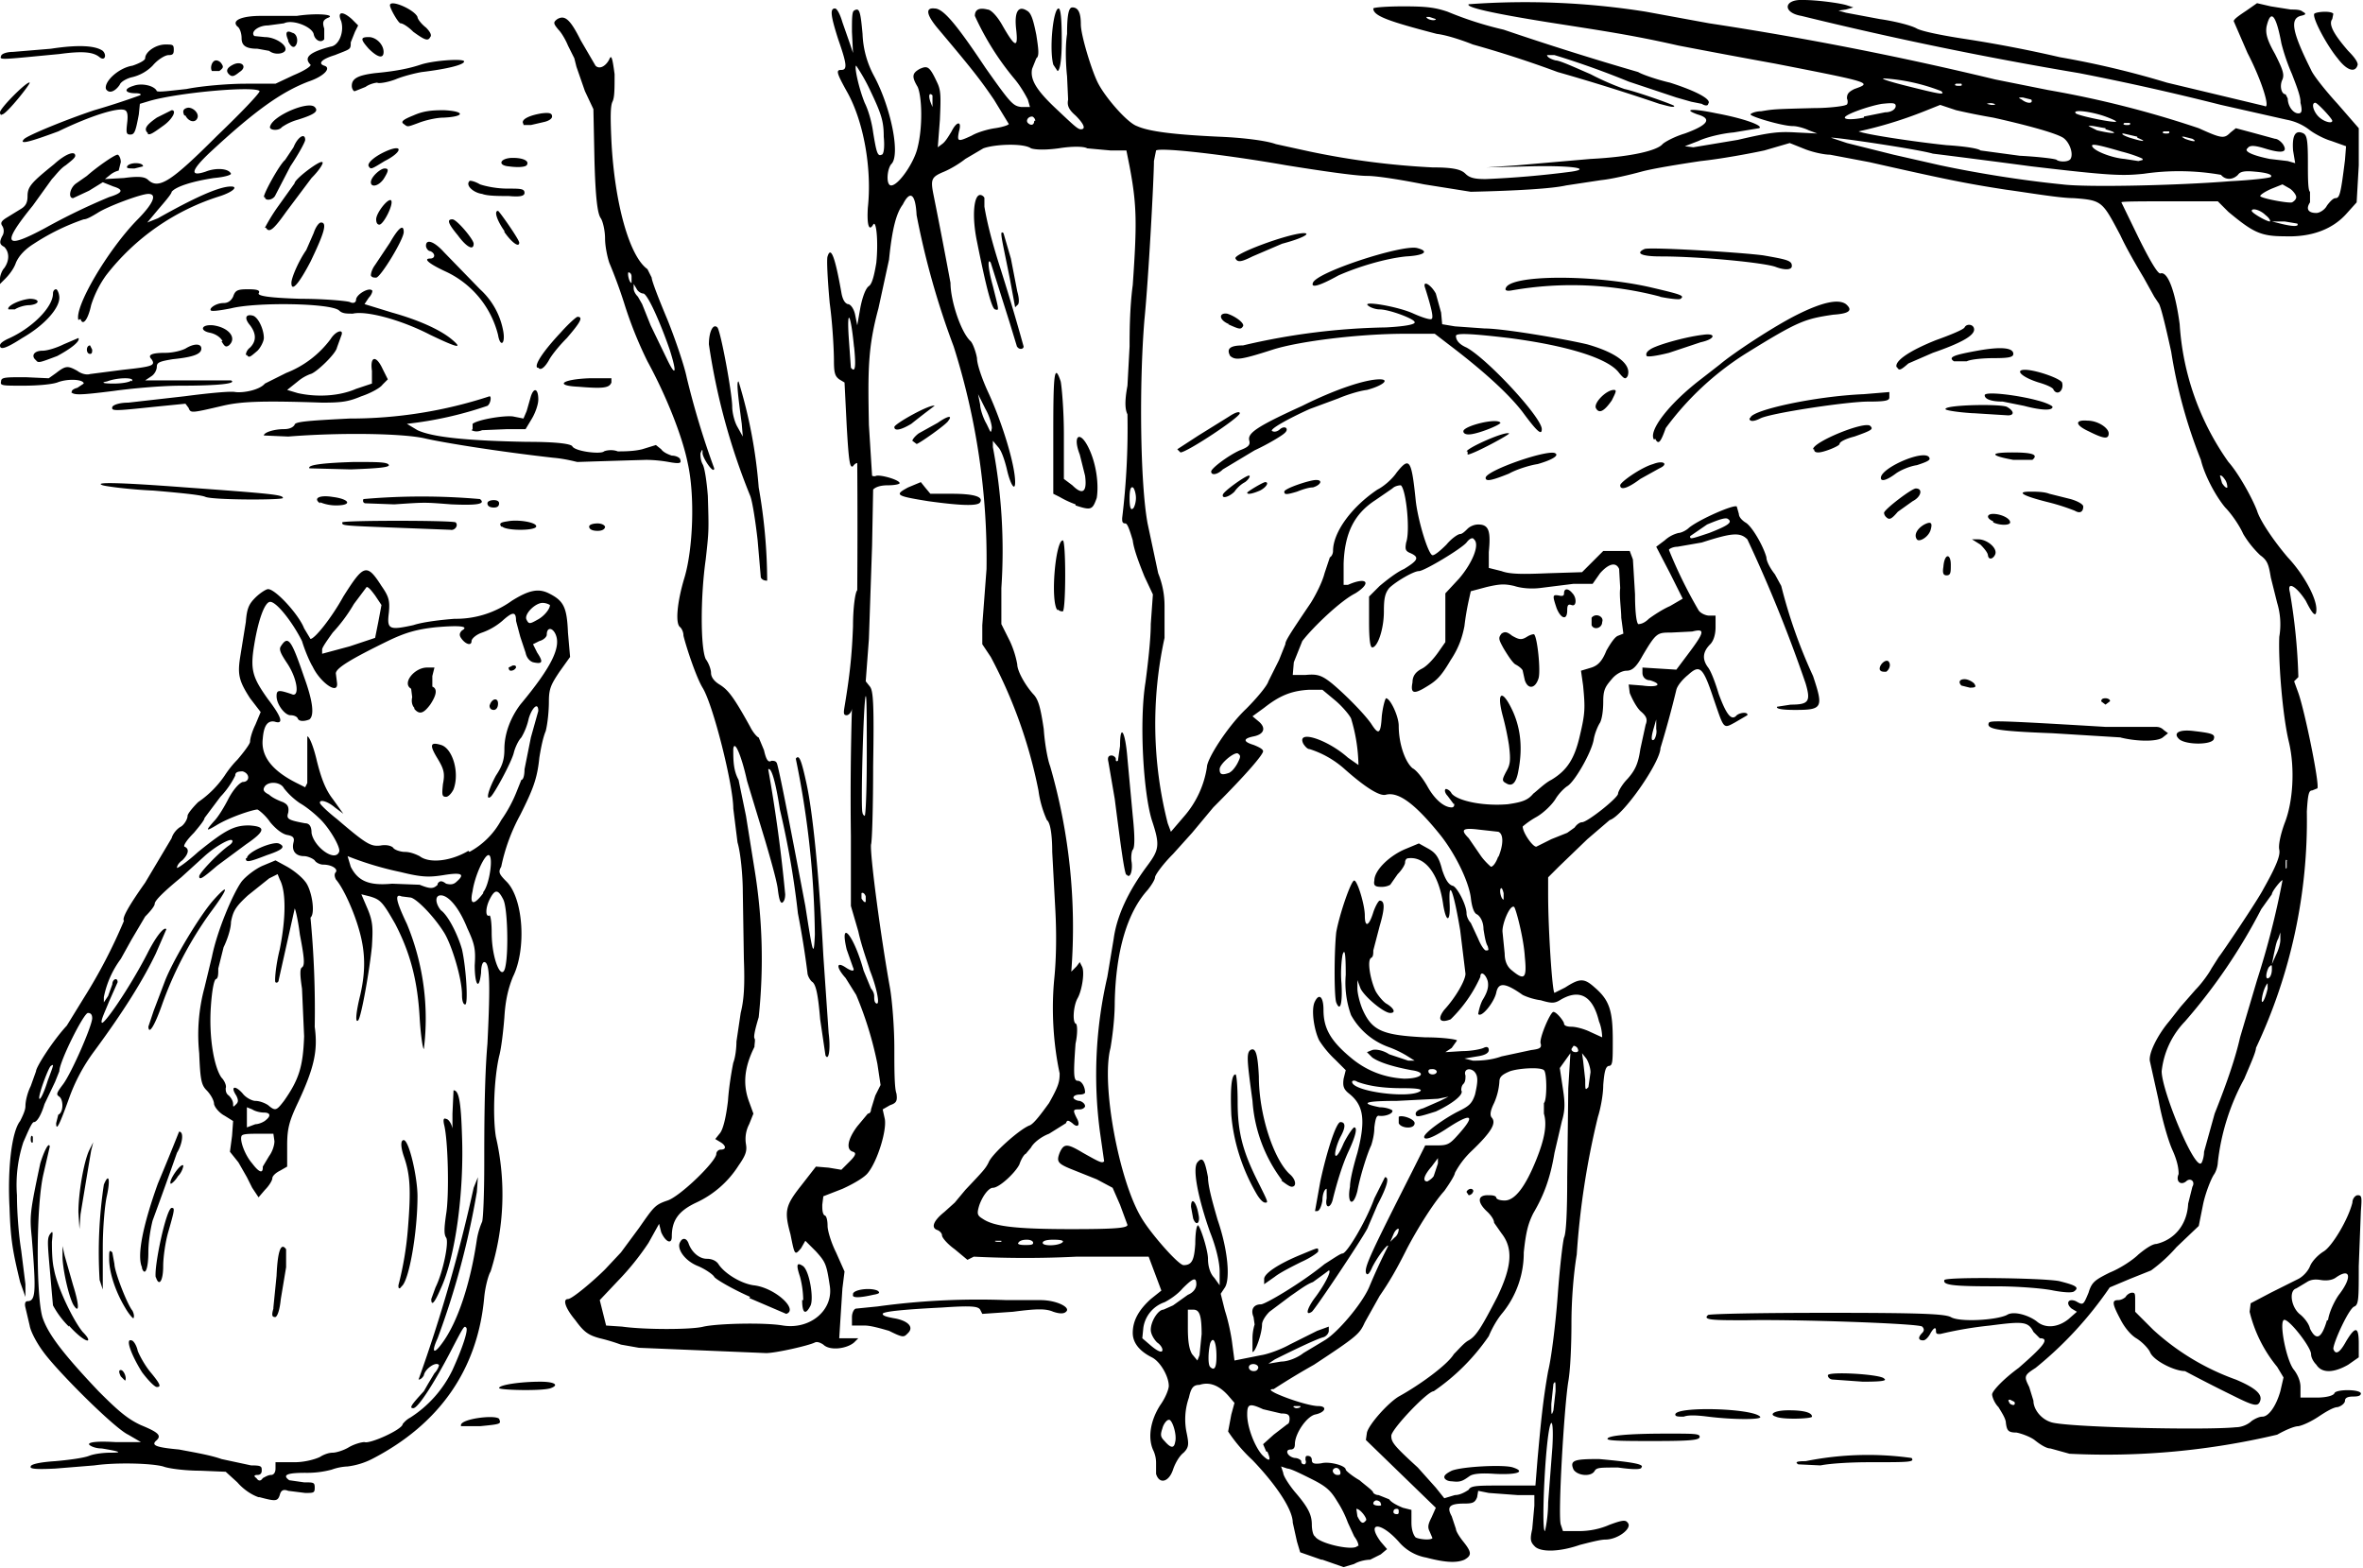 <?xml version="1.0" encoding="utf-8"?>
<svg xmlns="http://www.w3.org/2000/svg" xmlns:svg="http://www.w3.org/2000/svg" version="1.1" viewBox="0 0 223 148">
  <title>Pigling Bland holds up his papers while standing by the horse’s legs. Pig-wig watches on, looking worried.</title>
  <path d="m124.7 147.2-2-.7-.3-1-.4-1.8c0-1.2-1.5-3.5-3.8-5.9a14.9 14.9 0 0 1-2.3-2.7l.3-1.6.3-1.1-.6-.7c-.9-1-1.8-1.3-2.7-1-.6 0-.8.3-1 1.2a6.2 6.2 0 0 0-.2 3.4c.2 1 .2 1.3-.3 1.8-.4.3-.8 1-1 1.6-.4 1.2-1.3 1.4-1.6.4v-1c0-.2 0-.7-.3-1.3-.5-1.2-.2-2.8.7-4.2.5-.7.8-1.5.8-1.8 0-.9-.8-2.3-1.6-2.7-1.2-.6-1.8-1.4-1.8-2.3 0-1.2.6-2.2 1.7-3.2l1-.8-.6-1.6-.6-1.6h-6.8a97.2 97.2 0 0 1-9.7 0l-.6.3-1.2-1c-.7-.5-1.2-1.1-1.2-1.3 0-.2-.2-.4-.4-.5-.7-.2-.4-.9.6-1.7l1-.9 1-1.2c1.7-1.8 1.9-2 2.2-2.6.3-.8 3-3.2 3.9-3.5.4-.2 1-1 1.8-2.1.9-1.6 1-2 1-2.8-.6-2.8-.8-6-.5-9 .2-2 .2-4.4.1-6.3l-.3-5.6c0-1.7-.2-2.8-.5-3a10 10 0 0 1-.8-2.8A45.6 45.6 0 0 0 93.5 62l-.8-1.2V59l.4-5.3a66.4 66.4 0 0 0-3.1-21 76.1 76.1 0 0 1-3.5-12.4c-.1-2-.6-2.4-1.3-1-.6.8-1 2.2-1.3 5.2l-1 4.6c-1 3.7-1 5.8-.9 11l.3 4.8s.2.1.4 0c.5-.1 2.2.4 2.2.7 0 .1-.5.2-1.1.2-.8 0-1.2.2-1.4.4l-.1 5.3-.3 8.8-.3 4 .4.5c.3.4.4 1.5.3 7.5 0 3.8-.1 7.2-.2 7.4-.1 1 .9 8.6 1.8 13.6.2 1.2.4 3.7.4 5.6 0 1.9 0 3.8.2 4.3.1.7 0 .9-.6 1.1l-.7.4.2.9c.2 1.1-.7 4-1.6 5.1-.3.4-1.3 1-2.4 1.5l-1.8.7-.1.8c0 .4 0 .8.2 1 .2 0 .3.5.3 1 0 .4.3 1.5.8 2.5l.8 1.8-.2 1.6-.2 3.1-.1 1.6H81l-.4.4c-.7.6-2.3.8-2.9.2-.3-.2-.6-.3-.8-.2-.6.3-3.7 1-4.6 1l-12-.5-1.7-.3a18 18 0 0 0-2-.6c-1.1-.3-1.5-.6-2.3-1.7-1-1.2-1.2-2-.7-2 .4 0 2.5-1.8 3.5-2.8l1.5-1.6 1.7-2.3c1.4-2 1.5-2.2 2.7-2.6 1.2-.4 4.6-3.7 4.6-4.4 0-.2.2-.4.4-.4.6 0 .5-.4 0-.7l-.5-.3.4-.5c.3-.3.6-1.4.8-3.1.1-1.5.4-3.1.5-3.6.2-.5.3-1.4.3-2l.4-2.7c.3-1.2.4-2.5.3-5.1l-.1-6.3c0-1.5-.2-3.7-.5-4.7l-.4-3.2c0-2.2-1.9-9.8-2.9-11.4-.6-1-1.5-3.7-1.8-4.9 0-.4-.2-.7-.3-.8-.5-.3-.3-2.4.4-4.7.8-2.7 1-7.7.3-10.8-.5-2.5-2-6.3-3.8-9.6a38 38 0 0 1-2.2-5.5 46 46 0 0 0-1.4-3.8c-.2-.6-.4-1.6-.4-2.3 0-.7-.2-1.6-.4-1.9-.3-.4-.5-1.8-.6-5.5l-.1-4.8-.8-1.7-.8-2.3-.2-.8-.6-1.2c-.2-.5-.6-1.2-.9-1.5-.5-.6-.5-.7-.1-1 .7-.4 1.2 0 2.2 2l1.4 2.4c.4.4 1 0 1.3-.6.2-.5.3-.1.5 1.4 0 1.4 0 2.2-.2 2.6-.2.4-.2 1.5-.1 3.7.3 5.9 1.7 10.9 3.4 12.1l.4.8c0 .3.7 2.1 1.5 4 .8 2 1.6 4.4 1.8 5.4a78.1 78.1 0 0 0 2.6 8.6c0 .6-1-.8-1.1-1.4 0-.4 0-.5-.2 0 0 .2 0 .6.2 1 .2.3.4 1.7.5 3 .1 3.3.1 3.3-.2 6-.5 3.5-.5 8.3 0 9.4.3.4.5 1 .5 1.3 0 .4.3.8.8 1.1.8.5 1.3 1.1 2.9 4 .3.6.7 1 .8 1l.5 1.2c.2.9.4 1.2.7 1 .2 0 .4 0 .5.2.2.3 2 9.8 2.7 13.5.7 4.5.8 5 .9 2.7a86.3 86.3 0 0 0-1.8-16.6c.3-.4.5 0 1 2.3.6 2.7 1.2 8.7 1.6 16.3l.5 7.3c.2 1.5 0 2.7-.3 2.1l-.5-3.4c-.2-2.4-.4-3.2-.7-3.5-.2-.1-.5-.6-.5-.9a85.5 85.5 0 0 0-.9-5.6 82 82 0 0 0-1.7-9.8c-.4-2.6-.8-4-1.1-3.8a144.7 144.7 0 0 1 1.6 11.8c0 .4-.1.7-.3.8-.2 0-.3-.5-.4-1.3-.1-.8-.7-2.9-1.2-4.6l-1.7-5.6c-.5-2.3-1.2-4-1.3-3 0 1 0 2 .5 2.9l.7 3.4.8 5a52.4 52.4 0 0 1 .4 14c-.3 1-.5 1.8-.4 2 .1.1 0 .5 0 .8-1 2-1.1 3.6-.5 5.2l.4 1.1-.4 1a3 3 0 0 0-.3 1.9c.1.6 0 1-.7 2a9.4 9.4 0 0 1-4 3.5c-1.7.8-2.3 1.7-2.3 3.2 0 .8-.6.5-1-.4l-.2-.8-1 1.8a25 25 0 0 1-2.9 3.6l-1.7 1.8.3 1.2.3 1.2 1.5.1c2.1.3 6.6.3 7.7 0 1.4-.3 5.8-.4 7.5-.1 2.6.4 4.8-1.5 4.4-3.8-.3-2-.4-2.2-1.3-3.2l-1-1-.4.7c-.6.7-.6.7-1-1.3-.6-2.2-.5-2.7 1-4.6l1.4-1.8 1.2.1 1.2.2.8-.8c.6-.6.6-.8.3-.9-.7-.2-.5-1.2.4-2.4l1-1.2c.2 0 .3-.2.3-.4l.4-1.3.5-1-.3-2a34 34 0 0 0-2-6.5l-1-1.6c-.9-1-.9-1.6 0-1 .6.4.9.4.7 0l-.6-1.7c-.7-3 .7-1.3 1.6 2l.7 1.7c.1.1.3.4.3.7 0 .3 0 .6.2.7.4.2 0-1.6-.6-3.1-.2-.7-.8-2.3-1.1-3.7l-.7-2.4v-6.6a282.5 282.5 0 0 1 .1-12.1c0 .4-.3.7-.5.7-.3 0-.3-.2-.2-.8.5-3 .7-4.9.8-7.6 0-1.7.2-3.2.4-3.4a878 878 0 0 0 0-12s-.2 0-.4.3c-.3.2-.4-.4-.6-3.9l-.2-4-.5-.3c-.4-.3-.5-.6-.5-1.8 0-.7-.1-3.2-.4-5.4-.2-2.2-.3-4.2-.2-4.4.3-1 .7 0 1.3 3.4.1.6.3 1 .6 1.1.3 0 .6.5.7 1l.2 1 .3-1.7c.2-1 .5-1.8.8-2 .3-.2.5-1 .7-2.2.2-2 0-4.1-.3-3.6-.4.7-.6 0-.5-1.6.4-3.7-.4-8.2-2-11-1-1.8-1-2-.5-2 .6 0 .5-.6-.3-2.9-.7-2.2-.8-2.9-.3-2.9.2 0 .5.6.7 1.3l.7 2 .3.9-.1-2c0-1.2 0-1.9.2-2 .5-.3.6 0 .8 2.2a9 9 0 0 0 1.1 4c1.6 3 2.5 7.5 1.6 8.3-.4.5-.5 2 0 2 .7 0 2.2-2.2 2.5-3.6.5-2 .4-4.8 0-5.7-.6-1-.5-1.3.2-1.7.7-.3.9-.3 1.6 1.2.4.8.4 1.3.3 3.6l-.2 2.6.4-.3c.3-.2.6-.7.9-1.2.5-1 1-1 .7 0-.2 1-.1 1 1.2.4.5-.3 1.5-.6 2.2-.7.7-.1 1.3-.3 1.3-.4l-1.4-2.3c-1.3-1.9-2-2.8-5.2-6.6-1.2-1.4-1.3-2.1-.4-2 .8 0 2 1.4 4.8 5.6 2.4 3.4 2.6 3.6 3.4 3.7h.8l-.2-.7c-.2-.4-.7-1.3-1.3-2A26.1 26.1 0 0 1 92 1.5c0-.6.4-.8 1.2-.6.3 0 .9.6 1.4 1.5 1.2 2.1 1.5 2.2 1.3.4-.2-1.7.2-2.3 1-1.8.4.2.6.8.9 2.3.2 1.3.3 2 0 2.2l-.4 1c-.2 1 .4 2 2.2 3.7 1.7 1.6 2.1 2 2.4 2 .5 0 .3-.5-.5-1.3-.7-.6-.8-1-.7-1.5l-.1-2.2c-.1-.9-.2-2.7 0-4 0-2 .2-2.5.5-2.5.6 0 .8.6.8 1.6s1 4.3 1.6 5.5c.7 1.4 2.8 3.8 3.7 4.1 1.1.5 3.4.8 7.7 1 2.5.1 4.6.4 5.4.7l3.2.7a74 74 0 0 0 11.6 1.5c2 0 2.7.2 3.1.6.4.4.9.5 1.9.5a91 91 0 0 0 8.1-.7c2-.3-.1-.6-4-.5l-4 .1 2.9-.2 6.9-.6c3.9-.2 6.3-.8 6.8-1.4.2-.2 1.1-.7 2.1-1 2.2-.8 2.6-1.4 1.2-1.8-1.4-.5-.6-.6 1.8-.1 2.7.5 4.5 1.2 4 1.4l-2.4.4c-1.2.1-2.7.5-3.3.8l-1.3.5.8.1 4.2-.7c3-.7 3.8-.8 5.5-.7l2 .1-.8-.3c-.4-.2-1.1-.4-1.5-.4-1 0-4-.9-4-1.1 0-.1.5-.3 1-.3 1.2-.2 1.2-.2 5-.3 1.5 0 2.9-.2 3-.3.2 0 .2-.4.1-.6 0-.4.1-.6.7-.9 1.7-.6 1.7-.6-7.5-2.4a854 854 0 0 1-9.1-1.7c-4.4-1-7.2-1.4-12.3-2.2-5-.8-7.8-1.4-7.5-1.7a72.7 72.7 0 0 1 16.7.7l6 1.1a318.5 318.5 0 0 1 27 5.3l5 1a96 96 0 0 1 14.2 3.6c2.2 1 2.4 1 3 .4l.5-.4 1.5.4 2.2.6c.3 0 .7.4.8.6.4.7-.2.8-1.8.3-1-.3-1.4-.3-1.6 0-.4.3.6.7 2.1 1l1.7.2.7.2-.2-1.2c-.1-1.4.2-2 1-1.6.3.2.4.6.4 2.7 0 1.4 0 2.7.2 2.8v1c-.4.6-.2 1 .6 1 .3 0 .8-.3 1-.7.3-.4.6-.7.8-.7.4 0 .5-.4.9-3.6l.1-1.3-1.4-.5c-.7-.2-1.6-.7-2-1a5 5 0 0 0-2.2-1l-6.2-1.4a248.8 248.8 0 0 0-13.4-3A358.5 358.5 0 0 1 170 1.5c-1.8-.3-1.7-1.6.2-1.5 1.3 0 3.5.3 4.1.5l.6.2-.7.2-.7.1.7.2 3.2.6c1.4.2 3 .6 3.5.9.6.3 2.7.7 4.7 1a121.7 121.7 0 0 1 8.8 1.7 85 85 0 0 1 10.1 2.4l4.6 1.1 4.6 1.1c.6.4-.2-2.3-1.6-5l-1.3-3c0-.2.6-.6 1.2-1l1-.7 1.3.3 1.9.3c.4 0 .9 0 1.1.2.4.2.3.3-.2.4-1 .3-.8 1.5 1 5.1.2.5 1.4 2 2.5 3.2l2 2.3v3.5l-.2 3.5-.9 1c-1.3 1.5-3.3 2.3-5.9 2.2-2.3 0-3-.4-5.3-2.3l-1-1h-4.6c-2.5 0-4.6 0-4.5.1l1.7 3.5c1.2 2.4 1.8 3.3 2 3.2.7-.2 1.4 1.8 1.8 4.8a25.2 25.2 0 0 0 4.6 13c.9 1 2.2 3.3 2.7 4.6.3 1 1.7 3 2.9 4.4 1.5 1.6 2.7 3.8 2.7 4.9 0 .8-.3.6-1-.8-.9-1.4-1.8-1.9-1.5-.8a55.6 55.6 0 0 1 .8 8l-.4.4.4 1.1c.6 1.7 2 8.5 1.8 9l-.5.2c-.3 0-.4.3-.5 2a50.3 50.3 0 0 1-4.8 22.3c0 .4-.6 1.7-1.1 2.9a21.3 21.3 0 0 0-2.5 7.9c0 .2-.1.8-.4 1.2-.3.5-.8 1.8-1 2.8l-.4 2-2.1 2a14.5 14.5 0 0 1-2.4 2.2l-2 .8-1.9.8a35.5 35.5 0 0 1-7 7.6c-1.1.7-1.1.8-.6 1.8l.4 1.3c0 .8.7 1.7 1.6 2 1.1.5 14.6.8 17.5.5.6 0 1.2-.3 1.5-.6.3-.2.7-.4 1-.4.6 0 1.3-1 1.7-2.4l.3-1.3-.6-1a13 13 0 0 1-2.6-5.2l.1-.8 1.9-1 2.6-1.3c.4-.2.9-.7 1.1-1.2.2-.5.8-1.1 1.3-1.4.8-.5 2.3-3 2.7-4.6 0-.4.3-.7.5-.7.4 0 .4.2.3 1.5l-.2 5.2c0 3 0 3.6-.4 3.8-.5.1-2 3.4-2 4 .2.6.6.4 1.2-.7.9-1.5 1.2-1.4 1.2.2v1.3l-1 .7c-1.4.8-2.5.8-3 0-.3-.3-.5-.7-.5-1 0-.7-2.3-3.6-2.6-3.2-.4.4.3 3.9 1 4.7.3.4.6 1 .6 1.6v1h1.5c1 0 1.6-.2 1.7-.4.1-.4 2.4-.4 2.5 0 0 .2-.2.3-.7.3-.5 0-.8.1-.8.4 0 .2-.3.5-.7.6-.4 0-1.2.5-1.8.9-.6.4-1.4.8-1.9.9-.4 0-1.3.4-2 .8a70 70 0 0 1-19.6 1.8l-1.8-.5c-.4 0-1-.4-1.5-.8-.4-.3-1.2-.6-1.7-.7-.8 0-.9-.2-1-.9 0-.4-.4-1-.7-1.5-.4-.4-.6-1-.6-1.2 0-.3 1-1.4 2.5-2.5 2.3-2 3-2.8 2-2.8l-.6-.6c-.5-1-1-1-4.1-.6a36 36 0 0 0-4.7.8c-.3 0-.4 0-.4-.3 0-.4-.2-.3-.5.2-.2.4-.5.7-.7.7-.5 0-.5-.3-.1-.7.2-.2.2-.4 0-.6-.3-.3-12.3-.7-16.6-.6-3 0-4.2 0-3.6-.5.3-.1 4.6-.2 11.3-.2 8.8 0 11 .1 11.6.4.8.5 4.3.3 5.3-.2.6-.4 2 0 2.8.6.8.7 2 .6 3-.2l.8-.7-.5-.3c-.6-.5-.3-1 .4-.7.7.4.7.4 1.2-.8.3-1 .6-1.2 2-1.9 1-.4 2.2-1.2 2.7-1.7.6-.5 1.3-1 1.7-1 1.7-.4 2.9-1.8 3-3.8l.4-1.6c.3-.5-.2-.9-.6-.5-.5.4-1 0-.7-.7 0-.5-.1-1.2-.6-2.3-.4-.9-1-3-1.3-4.7l-.8-3.6c-.2-.7.7-2.5 1.8-3.8l1.1-1.4 1.4-1.6c.6-.6 1.3-1.6 1.5-2l.7-1.1c.2-.2 3.7-5.4 4.2-6.4 1.3-2.3 1.6-3.2 1.5-3.7-.1-.4.1-1.4.5-2.5.8-2 1-5.2.4-7.7s-1-7.6-.9-9.9a7 7 0 0 0-.2-3.2l-.6-2.4c-.2-1.2-.3-1.6-1-2.1a9.5 9.5 0 0 1-1.6-2c-.4-.9-1.2-2-1.7-2.5-1-1.2-2-3.2-2.3-4.5a47.2 47.2 0 0 1-2.8-10.2c-.5-2.3-1-4.4-1.2-4.6l-.4-.6-1-1.8c-.6-1-1.6-2.7-2.2-4-1.7-3.2-1.7-3.3-4.4-3.5-1.3 0-4.2-.5-6.4-.8-3.9-.6-5.8-1-12.9-2.6l-3.7-.7c-.5 0-1.5-.2-2.3-.5l-1.5-.6-2.4.7c-1.4.3-4.1.8-6 1-2 .3-4.5.7-5.6 1-1.1.3-2.8.7-3.8.8l-3.3.5c-1.3.3-4.6.5-9 .6l-4.4-.7c-2-.4-4.4-.8-5.4-.8-1.1 0-4.5-.5-7.6-1-5.7-1-11.8-1.7-12.3-1.4l-.2 1c0 1.5-.5 11-.9 15-.5 6.1-.4 15.4.3 19.2l1 4.7c.4 1 .6 2 .6 3.1v3a38 38 0 0 0 .3 17.5l.3.8 1.2-1.4a9.2 9.2 0 0 0 2.2-4.7c0-.8 2-3.9 3.7-5.5 1-1 2-2.2 2.1-2.6l1-2 .6-1.5c0-.3.3-.8 2.4-3.9.5-.8 1.1-2 1.3-2.8l.5-1.5c.2-.1.3-.4.3-.6 0-1.8 1.8-4.2 4.2-5.8.6-.3 1.4-1 1.8-1.6 1.2-1.5 1.4-1.3 1.8 2.6.2 1.9 1.2 5.2 1.6 5.2.2 0 .7-.4 1.3-1 .5-.6 1.1-1 1.3-1 .2 0 .5-.3.7-.5.2-.2.6-.4 1-.4 1 0 1.2.6 1 2.6v1.5l1.2.3c.8.3 2 .3 4.4.2l3.2-.1 1-1 1-1h2.5l.3.8.2 3.3c0 1.4.1 2.6.3 2.8.1 0 .5 0 1-.5.4-.3 1.3-.9 2-1.2l1.2-.7-1.2-2.4-1.3-2.5.8-.6a3 3 0 0 1 1.3-.7c.2 0 .7-.2 1-.5 1-.8 4.2-2.2 4.5-2l.2.7c0 .3.3.6.6.8.6.3 1.7 2.2 2 3.3 0 .4.4 1.1.8 1.6l.6 1.1a48.2 48.2 0 0 0 3 8.5c1 3 .9 3.2-1.7 3.2-1.2 0-1.8-.1-1.7-.3l1.3-.2c1.7 0 1.9-.3 1.4-2a135 135 0 0 0-5.5-13.6c-.7-.7-1.5-.6-4.3.3l-2.3.4c-.4 0-.8.2-.8.3a44 44 0 0 0 2.8 5.7c.2.3.7.5 1 .5h.6v1.1c0 .7-.2 1.3-.5 1.6-.7.7-.8 1.4-.2 2.2.3.4.7 1.5 1 2.5.7 1.9 1.2 2.6 1.7 2 .4-.3 1.1-.3 1 0l-1.2.7c-1.1.6-1 .6-2-2.3-1-3-1.3-3.2-2.4-2.2-.5.4-1 1-1.1 1.4a95 95 0 0 1-1.5 5.5c0 1.3-3.5 6.4-4.8 6.8l-2.1 1.8-2.7 2.6-1 1v1.6c0 3.4.4 9.3.6 9.3l1-.5c1.4-.9 1.8-.9 2.8 0 1.4 1.2 1.7 2.2 1.7 5 0 2 0 2.4-.4 2.4-.3.1-.4.6-.5 1.8 0 1-.3 2.4-.5 3a75.8 75.8 0 0 0-2 13c-.3 1.8-.5 4.3-.5 6.5 0 2-.1 4.4-.3 5.5-.4 2.5-1 12.8-.7 13.5l.2.6h1.5c1 0 2-.2 2.9-.6 1.1-.4 1.5-.5 1.7-.2.5.5-.9 1.6-2.1 1.6-.5 0-1.6.3-2.4.5-2 .7-3.8.7-4.3.1-.4-.4-.4-.7-.2-1.6l.2-2.2v-1h-1.6l-2.7-.2-1-.2-.1.6c-.2.5-.4.6-1.2.6-1.4 0-1.7.3-1.2 1.2l.4 1.2c0 .2.3.7.7 1.2.8 1 .8 1.3.1 1.7-.7.3-1.7.3-3.6-.2a4.4 4.4 0 0 1-2.6-1.5c-1.7-1.9-3.1-1.9-1.7 0l.6.7-.6.5-1 .5c-.3 0-1 .1-1.5.4l-1 .3-2-.7zm3.5-1.3c0-.2-.1-.5-.4-.9l-.6-1.3a10 10 0 0 0-1-2c-.6-1-1-1.4-2.4-2.1-1-.5-2-1-2.3-1l-.6-.2.2.6c0 .3.6 1.2 1.1 1.8 1.3 1.5 1.6 2.2 1.6 3.1 0 .4.1 1 .3 1.1.4.7 3.7 1.4 4 .9zm7-.7-.3-.7c-.2-.4-.1-.7.2-1.3l.4-.9-3.3-3.2-3.3-3.2.1-.7c.2-.8 2-2.8 3-3.4 2-1.1 4.6-3 5.2-4 .5-.5 1-1.1 1.4-1.3.7-.4 1.2-1.2 2.7-4.1 1.4-2.9 1.5-4.6.4-6l-.7-1c0-.3-.3-.7-.6-1-1-.9-1-1.6 0-1.6.3 0 .7 0 .8.2 0 .2.4.3.8.3 1 0 2-1.4 3-3.9.8-2 1-3.3.7-4.3v-1c.3-.2.3-2.9 0-3.1-.3-.3-2.3-.2-3.2.1-.7.3-1 .5-1 1a6 6 0 0 1-.5 2c-.4.8-.4 1.2-.2 1.4.4.5 0 1.3-2 3.2a8 8 0 0 0-1.5 2c0 .2-.5 1-1 1.7-1 1.1-2.5 3.5-3.5 5.4-1 2-1.7 3.2-2.6 4.5l-1.4 2.5c-.5 1.1-.7 1.3-4.8 4a70.2 70.2 0 0 0-3.8 2.3c-.4 0-.4.1.2.4 1.3.6 3.3 1.2 4 1.2.9 0 .7.6-.3.8-.8.2-1.9 1.8-1.9 2.8 0 .3-.1.5-.4.5-.6 0-.3.7.4.8.3 0 .6.2.6.3 0 .2.1.3.3.3.1 0 .2-.2.1-.4 0-.3 0-.4.2-.4.3 0 .4.2.4.4 0 .3.2.4.9.3.7-.2 2.3.2 2.3.6 0 .1.6.6 1.3 1 .7.6 1.3 1 1.3 1.2 0 0 .2.2.5.2l1 .4c.2.3.8.6 1.3.8l.8.2v1.2c0 .7.2 1.2.4 1.4.4.2 1.6.3 1.6 0zm3.2-32.7c0-.1.2-.3.4-.3s.3.2.2.3c0 .1-.2.3-.4.3l-.2-.3zm7.7 29.3.4-5.2c.1-1.7 0-2.4-.1-2.3-.5.3-1 10.2-.6 10.2 0 0 .3-1.2.3-2.7zm-17.2 1.7c.2-.1-.5-1.1-.9-1.1l.1.7c.3.6.5.8.8.4zm3.1-.8c0-.2 0-.3-.2-.3s-.3.1-.3.3c0 .1.1.2.3.2.1 0 .2 0 .2-.2zm-1.7-.8c0-.2-.3-.3-.4-.3-.1 0-.3.1-.3.3 0 .1.2.2.5.2.2 0 .3 0 .2-.2zm8.3-1.3c.2-.4.8-.4 3.3-.4h3l.2-2.5c.3-3.3.5-5.5 1-8.3.3-1.2.7-4.4.9-7.1.2-2.8.5-5.2.6-5.5.2-.4.3-2.4.3-5.7l.1-8.4.2-3.3-.5.7-.5.7.3 2c.2 1.3.2 2-.1 3l-.7 3c-.4 2.4-1 4-2 5.7-.5 1-.7 1.8-.9 3.7a9 9 0 0 1-2 5.7c-.6.7-1.1 1.7-1.3 2.2a20 20 0 0 1-5.2 5.2c-.6 0-4 3.6-4 4.2 0 .6.2.9 2.5 3l1.7 1.9.8 1 1-.3c.5 0 1-.3 1.3-.5zm-1.6-.8c-.4 0-.7-.2-.7-.4s.3-.4.7-.6c1-.4 5-.6 5.8-.3 1.2.4.4.7-1.7.6-1.4-.1-2.1 0-2.4.2-.7.5-.9.6-1.7.5zm-10.5-.8c0-.3-.3-.6-.6-.4-.3.2 0 .6.3.6.2 0 .3 0 .3-.2zm-7-2-.3-.7 1-.9 1.3-1c.1 0 .2-.2.2-.5 0-.4-.2-.5-.8-.5l-1.7-.4c-1.3-.6-1.5-.5-1.5.5 0 1.2.7 3 1.4 3.8.7.7.9.6.5-.3zm-8.6-.9c.2-.7-.3-2.2-.6-2.1-.2 0-.5.4-.6.8-.2.6-.2.8.2 1.2.6.7.9.7 1 .1zm35.9-4.8c0-.9 0-1-.2-.7l-.2 1.9c0 1 0 1.2.2.6l.2-1.8zm-24.1 1.4h-.5c-.2 0-.2.1.1.2.3 0 .5-.1.4-.2zm67.4-.4-.4-.2c-.2 0-.2.1-.1.2 0 .2.3.3.4.3.1 0 .2-.1.1-.3zm-71.4-3.1c.2-.3-.3-.6-.7-.4-.3.2-.1.6.3.6.1 0 .3 0 .4-.2zm-3.9-1.2c0-1.3-.3-2-.6-1.2-.2.9-.2 2 0 2.2.4.4.6.1.6-1zm8.2-.3 2-1.2c1.2-.7 3.5-3.4 4.2-5a54.5 54.5 0 0 1 1.8-3.9c0-.3-1 1-1.5 2-.3.7-.5.8-.6.5-.1-.6.4-1.7 4.4-9.6l1.2-2.4h1.1c1 0 1.2-.1 2-1 1.8-2 1.2-2.1-1.2-.5-1.4.9-2 1-2 .7 0-.4 2-1.8 3.2-2.4 1-.5 1.3-.7 1.6-1.6.3-1.3.3-1.8-.1-2.2-.5-.4-1-.1-.8.4 0 .3 0 .6-.2.8-.2.2-.2.5-.2.6.3.4-.9 1.3-2.4 2-1.6.5-1.9.6-1.9.2 0-.2.3-.4.7-.5l1.6-.7.8-.4-1 .2-3.9.2c-2.9 0-3.6.2-1.6.6.6 0 1.1.2 1.2.3.1.3-.7.6-1.3.5-.2 0-.3.3-.4 1.1 0 .7-.2 1.4-.3 1.7-.3.6-1 2.7-1.3 4.3-.4 1.6-1 1.2-.7-.4 0-.7.4-2.2.7-3.2.8-3.1.6-4.5-.8-5.6-.5-.4-.6-.7-.5-1.4l.2-.8-1-1a9.4 9.4 0 0 1-1.5-1.8c-.5-1-.8-3-.4-3.7.4-.8.8-.4.8.8 0 1.8.7 3 2.8 4.7 1.4 1.1 3 1.7 4.8 1.8 1.7 0 2.2-.6.7-.8-1.6-.3-3-.7-3.7-1.2l-.5-.5.5-.2c.3-.1 1 0 1.6.4l1.8.6h.6l-.8-.5a10 10 0 0 0-1.7-.8 6.6 6.6 0 0 1-3.5-3 9 9 0 0 1-.5-3.8c0-2.1-.1-2.5-.3-1.9-.1.5-.2 1.7-.1 2.7.1 1.8-.1 2.8-.5 1.8-.2-.6-.2-4.7 0-6.6.3-1.7 1.4-4.9 1.7-4.9.3 0 1 2.3 1 3.3 0 1.2.4 1 .8-.3.2-.6.5-1.1.6-1.1.5 0 .5.7 0 2.4l-.6 2.3c0 .3 0 .6-.2.7-.4.2-.1 2 .4 3.1.2.4.7 1 1 1.2.7.4 1 .9.4.9s-2.4-1.5-2.8-2.3l-.3-.8v.8c0 .4.2 1.3.5 2 .9 2 1.9 2.4 5.9 2.6 1.7 0 3 .2 3 .3l-.5.7-.6.4 1.6-.1c.9 0 1.8-.2 2-.3.4-.2.5 0 .5.2 0 .3-.4.5-1.1.6l-1.2.2.8.2c.5 0 1.6 0 2.7-.4l2.8-.6c.8-.1 1-.2.9-.6-.2-.4.9-3 1.2-3 .3 0 1 .9 1 1.1 0 .2.3.3.7.3.4 0 1.2.2 1.8.5l1.1.5s0-.8-.3-1.5c-.6-2.5-1.9-3.1-3.7-2-.5.3-.8.3-1.8 0-.8-.1-1.5-.4-1.7-.5-1.7-1.2-2.3-1.2-2.5-.2-.2.9-1.4 2.4-1.7 2 0 0 .1-.7.4-1.3.5-.8.6-1.3.5-1.8-.2-.7-.7-1-.7-.4a13 13 0 0 1-2.8 4c-1 .4-1.3 0-.6-.9 1.1-1.2 2-2.8 2-3.4l-.5-4.1c-.6-3.6-1.1-5-1-2.6.1 1.8-.3 2-.6.2-.4-2.9-1.7-4.6-3.3-4.4-.2 0-.3.2-.3.4s-.3.7-.7 1.1l-.7 1s-.3.2-.8.2c-.6 0-.8-.1-.7-.6 0-1 1.5-2.4 3-3l1.2-.5.9.5c.7.4 1 .8 1.3 2 .3.9.6 1.4 1 1.5.4.1 1.3 1.8 1.3 2.6 0 .3.2.7.4.9l.7 1.5c.2.5.5 1 .7 1.1.3 0 .3 0 .2-.4-.2-.3-.3-1-.4-1.6 0-.7-.3-1.2-.6-1.4-.3-.1-.5-.7-.6-1.6-.2-1.5-1.4-4-2.8-5.8-2.4-3-4-4.2-5.2-3.9-.6.2-2.1-.8-4-2.5a9.1 9.1 0 0 0-3.2-1.8c-.2 0-.4-.2-.6-.5-.7-1.4 2.3-.4 4.2 1.3l1 .7a16 16 0 0 0-.7-4.4c-.2-.4-.9-1.2-1.5-1.7l-1.2-1h-1.3c-1.7.1-2.8.6-4.2 1.7l-1.1.8.6.5c.7.6.5 1.2-.5 1.4-1 .2-1 .5 0 .8.5.2.9.4.9.6 0 .3-1.4 2-4.7 5.3l-2 2.4-1.8 2c-1 1-1.7 2-1.7 2.2 0 .2-.3.7-.7 1.2-1.9 2.1-3 5.7-3.1 10.6 0 1.8-.3 3.7-.4 4.3-.9 3.4.8 12.5 2.9 16 .8 1.4 3.5 4.5 4 4.5.8 0 1-.5 1.1-2 0-.9.1-1.6.2-1.7.1-.5 1 2.2 1 3.1 0 .7.2 1.4.6 1.8l.5.7V120c0-.8-.3-2.2-.9-3.7-1.1-3.1-1.7-6-1.2-6.6.5-.6.7-.2 1 1.4 0 .9.5 2.6.9 4 1 2.9 1.2 5.6.7 6.4l-.4.6.4 1.6c.3.9.6 2.3.7 3.2l.2 1.5.5-.1 2-.4c.7-.1 2-.6 2.7-1l2.6-1.3 1.1-.4v.4c0 .2-.2.5-.5.6-.8.2-4 1.8-4.6 2.1l-.6.4 1.2-.2c.7 0 1.6-.4 2.1-.8zm-4.8-1.4c0-.7.2-1.3.2-1.3l-.1-.7c-.3-.7 0-1.2.7-1.2.4 0 3.8-2 6-3.8.8-.5 1.5-1 1.7-1 .4 0 2.2-3 3-5.2l1-2c.4 0 .3.7-.7 2.6l-.9 2.1c0 .3-5 7.8-5.3 8-.6.4-.5-.2.2-1.2 1-1.3 1.7-2.7 1.4-2.7l-.4.3-1.1.8c-.6.2-1.5.9-2.1 1.3l-2 1.5c-.4.4-.7.9-.7 1.2 0 .8-.6 2.6-.9 2.6v-1.3zm1.1-5.6c0-.5 1.3-1.4 3.5-2.3 1.7-.7 1.6-.7 1.6-.3 0 .1-.7.6-1.6 1-.8.4-2 1-2.5 1.4l-1 .7zm-6.7-5.7-.2-1.1c0-1 .5-.5.7.7.2.8-.2 1.2-.5.4zm11.5-.7.5-2.8c.6-2.8 1.5-5.6 1.9-5.6.5 0 .5.5 0 1.4-.3.6-.5 1.3-.5 1.6 0 .4.3.2.8-1 .4-.8.9-1.5 1-1.5.3 0 .2.7-.6 2.4-.5 1.1-1 2.7-1.4 4.3-.2 1-.8 1-.6 0v-.9c-.2 0-.4.5-.4 1.1-.1.6-.3 1-.5 1h-.2zm-5.5-1.6c-1.4-2.4-2.2-5-2.4-7.5-.1-2.4 0-3.8.4-3.8.1 0 .2 1.2.2 2.6 0 2.9.5 4.7 1.9 7.5 1 2 1 2 .7 2-.2 0-.5-.3-.8-.8zm2.4-1.3a14 14 0 0 1-2.8-7.5c-.5-3.7-.6-4.5-.2-4.8.5-.3.7.4.8 2.5 0 3.6 1.4 7.8 2.9 9.2.6.5.7 1.2.2 1.2-.2 0-.6-.3-1-.6zM132 106v-.6c.3-.2 1.5.2 1.5.6 0 .6-1.3.5-1.5 0zm-18.6 20c0-1.9-.2-2.4-.8-2.4h-.5v1.7c0 1.2.1 2 .4 2.5l.5.6.2-.5.2-2zm-3.7 1.4c0-.2-.2-.5-.5-.7-.3-.3-.6-.8-.6-1.2 0-.8.7-1.9 1.2-1.9l.9-.4 1.4-1c.5-.2.8-.6.8-1 0-.7-.3-.6-1.3.4-.5.6-1.3 1.1-1.7 1.3a3 3 0 0 0-2 2.4l-.1 1 .7.6c.8.7 1.2.8 1.2.5zm110-2.8c.1-.8.7-2 1.1-2.5 1.2-1.6 1-2.5-.4-1.5-.3.2-.8.3-1.4.2-.6-.1-1 0-1.3.2l-1 .6c-.7.2-.5 1.7.3 2.4.4.3.9.9 1 1.4.6 1.2 1.1.9 1.6-.8zm-122.2-7.3c0-.2-.3-.3-.6-.3-.4 0-.7.1-.8.3-.1.1.1.2.6.2s.8 0 .8-.2zm2.7 0c.3-.2 0-.3-.8-.3-.6 0-1 .1-1 .3 0 .3 1.3.3 1.8 0zm-5.7-.2h-.5c-.2 0-.1.1.2.1h.3zM132 116c0-.1-.3 0-.5.5l-.3.7.4-.4c.3-.2.4-.6.4-.8zm-25.6-.4-.7-1.9-.7-1.6-1.5-.8-2.5-1c-1.2-.5-1.3-.7-1-1.5.4-.9.7-.9 2.2 0 1.6.9 1.8 1 2 .8l-.4-2.8a41 41 0 0 1 .7-14.6l.6-3.6c.3-2.2 1.4-4.5 3.1-6.8 1.2-1.6 1.3-2 .5-4.4-.8-2.6-1.2-9.3-.6-13 .2-1.5.5-4 .5-5.5l.2-2.8-.8-1.7c-.4-1-1-2.5-1.1-3.4-.3-1-.5-1.6-.7-1.6-.3 0-.3-.2-.3-.5a70.4 70.4 0 0 0 .5-9.8c-.2-.4-.3-1.1 0-2.7l.2-3.7c0-1 0-3.6.3-5.8.4-5.8.4-7.5-.3-11.2l-.3-1.5h-1.5l-2.2-.2c-.3-.2-1.5-.2-2.7 0-1.5.2-2.3.1-2.6 0-.7-.5-3.4-.4-4.5 0l-1.7 1c-.5.4-1.3.9-2 1.2-1.2.5-1.3.7-1 2.2a554 554 0 0 1 1.6 8.3c0 1.7 1 4.7 1.9 5.5.2.2.5 1 .6 1.6 0 .6.5 2 1 3.1 1.4 3 2.6 7 2.6 8.6 0 1-.5.1-.8-1.3-.2-.8-.5-1.7-.8-2l-.5-.6v.6a52.4 52.4 0 0 1 .8 13.3v3.4l.8 1.6a9 9 0 0 1 .7 2.2c0 .6.7 1.9 1.5 2.8.5.5.7 1.3 1 3.3.1 1.5.4 3 .6 3.5a54.7 54.7 0 0 1 2 19.4l.5-.5.3-.4.2.4c.3.5 0 2.3-.4 3-.4.7-.5 2.2-.2 2.4.2 0 .2 1 0 1.9-.2 2.8-.2 3.5.2 3.5s.7.6.7 1.1c0 .1-.2.2-.5.2s-.6.1-.6.3c0 .1.3.3.6.3.3.1.5.3.5.5 0 .1-.2.3-.5.3-.6 0-.7 0-.3.8.4.7.1 1-.4.5-.4-.3-.5-.3-.6 0l-1.6 1c-.8.3-1.5.9-1.7 1.3l-.5.6c-.1 0-.4.4-.6 1-.4.8-1.9 2.2-2.5 2.2-.4 0-1 .8-1.3 1.7-.2.7-.2.9.3 1.2 1 .7 2.8 1 8.4 1 4.1 0 5.3-.1 5.3-.4zm-.1-33c-.2-.3-.5-2.5-1.1-7.2l-.6-3.5c-.1-.4 0-.6.3-.6.2 0 .4.2.4.3 0 .2 0 .3.2.2l.2-1.4c0-2.2.5-1.4.7 1.2l.5 5.4c.2 1.9.2 3 0 3.2-.1.1-.2.7-.1 1.2.1.9-.2 1.6-.5 1.1zm-6.5-25c-.7-.8-.2-6.6.5-6.6.3 0 .3 6.5 0 6.7-.1 0-.3 0-.5-.2zm1.7-10a9 9 0 0 1-1.5-.7l-.6-.3v-5.8c0-5.5.1-6.6.7-4.8.1.5.3 2.7.3 5v4.2l.8.6c1 1 1.4.6 1.2-.9l-.5-2c-.7-1.8 0-2.3.8-.7.8 1.6 1 3.6.8 4.8-.4 1.1-.5 1.2-2 .7zM96 32.8l-.7-2.3-1.8-5.7c-.3-.5-.3.4.2 2.2.6 2.4.6 2.3.2 2.2-.3-.1-.8-1.9-1.7-6.4-.5-2.4-.3-4.4.3-4.4.2 0 .4.2.4.3v.8c.2 1.2.6 3 1.5 5.8a203.5 203.5 0 0 1 2.2 7.4c0 .3-.5.3-.6 0zm-.2-3.8-.5-2.7c-.8-4-1-4.6-.6-4.3l.7 2.4.6 3.1c.2.7.2 1.2 0 1.3l-.2.2zm39.5 82 .4-1.2v-.5l-.6.8c-.7.8-.9 1.4-.4 1.4 0 0 .4-.2.6-.5zm72.7-2.3 1-3.6c1.2-3 2-5.4 2.4-7.2l1.6-5.4a79 79 0 0 0 2.4-9.4c0-.2-1 1-1 1.3l-1 1.4a53.2 53.2 0 0 1-7.2 10.6 8 8 0 0 0-2.2 4.7c0 1.8 3 9.1 3.7 8.7.1 0 .3-.6.3-1.1zM134 103c.3-.2-.2-.3-1.6-.3-1.9 0-3.2-.2-4.3-.6-.3-.2-.5-.1-.5 0 0 .9 5.3 1.6 6.4.9zm16.1-1.8c0-.4-.2-1-.4-1.3l-.4-.5.1.7.2 1.8c0 1 0 1 .3.7l.2-1.4zm-14.5 0c0-.2-.2-.3-.4-.3s-.4 0-.4.2.2.3.4.3.4-.1.4-.3zm13.3-2.2c0-.1-.2-.3-.4-.3l-.2.3c0 .2.2.3.4.3s.3-.1.2-.3zm65.1-5.7v-.5c-.2.2-.4.7-.5 1.2-.2 1 .2.6.5-.7zm.4-1.8c0-.5 0-.5-.3-.2-.3.6-.3 1.2 0 1 .2-.1.3-.5.3-.8zm-70.5-1.2c-.1-1.7-.8-4.4-1-4.7-.4-.3-1.2 1.7-1.1 2.4l.2 2c0 .8.3 1.3.7 1.6 1.2 1 1.4.7 1.2-1.3zm71.3-1.6V88l-.2.6c-.2.3-.3 1-.4 1.4l-.2 1 .4-.9c.2-.4.4-1 .4-1.4zM81.7 84.6c-.1-.3-.3-.4-.4-.3v.5c.2.3.3.4.4.3v-.5zm60.2-.3c-.1-.4-.2-.6-.3-.4-.1.3.1 1 .3 1v-.6zm74-3c-.2-.3-.2-.1-.2.2 0 .4 0 .6.1.4v-.7zm-74.5-.4c.5-1.2.5-2.2 0-2.4l-1.8-.2c-1.6-.2-1.8 0-1 .8l1.1 1.6c.4.6 1 1.1 1 1.1.2 0 .5-.4.7-1zm5-1.7 1.5-.6.7-.5c.2-.3.5-.5.7-.5.5 0 3.4-2.3 3.4-2.7 0-.2.4-.9.9-1.4.7-.8 1-1.4 1.2-2.8l.5-2.3c.2-.5.1-.8-.5-1.3-.4-.4-.8-1.2-1-1.7l-.1-.8 1.3.1c1.4.2 2-.1.7-.5-.4 0-.7-.3-.7-.7V63l1.6.1 1.6.1 1.2-1.6c1.5-2 1.5-2.3.3-2l-2 .1c-1.3 0-1.4 0-2.7 2.2-.6 1.1-1 1.4-1.5 1.4-.4 0-1 .3-1.4.8-.6.7-.8 1-.8 2.1 0 .8-.1 1.6-.3 2-.2.3-.5 1-.6 1.6-.2 1.2-1.8 4-2.5 4.4-.3.2-.8.7-1.1 1.2-.3.5-1.1 1.3-1.8 1.7a8 8 0 0 0-1.3.9c0 .6 1 2 1.3 1.9l1.4-.7zm-64.6-7.9c0-3.1 0-5.7-.1-5.6-.2.2-.5 10.8-.3 11 0 .2.2.3.2.3.1 0 .2-2.5.2-5.7zm55.4 4.6-.6-.8c-.2-.2-.3-.5-.2-.6 0-.1.4 0 .6.4.6.7 3 1.2 5.3 1 1.4-.2 1.9-.4 2.4-1 .4-.3 1.1-1 1.7-1.3 1.5-.9 2.2-2 2.7-4.2.5-2.1.5-2.6.3-4.7l-.2-1.4 1-.3c.6-.2 1-.6 1.4-1.6.4-.7.8-1.3 1.1-1.4l.5-.2-.2-1.5c0-.8-.2-2-.1-2.8l-.1-1.8c-.3-.7-1-.5-1.8.4l-.7 1h-1.8l-3.2.4c-.9.1-1.8 0-2.4-.2-.9-.2-1.3-.2-2.6.1l-1.5.4-.2.9a25 25 0 0 0-.4 2.4c-.2 1-.5 2-1.3 3.2-1 1.7-1.4 2-2.6 2.7-.9.5-1.2.4-1-.6 0-.6.3-1 .9-1.3.4-.2 1-.8 1.5-1.5l.7-1V56l1.3-1.4c1.2-1.4 2-3.2 1.4-3.7-.1-.2-.4-.1-.7.3-.5.6-4 2.7-4.5 2.7s-2.2 1-2.8 1.6c-.4.5-.5 1-.5 2.2 0 1.7-.6 3.4-1.1 3.4-.2 0-.3-.8-.3-2.4v-2.4l1-1c.6-.5 1.6-1.3 2.3-1.6 1.3-.8 1.5-1.1.6-1.5-.5-.2-.5-.4-.4-1 .4-1.1 0-5-.5-5.4 0 0-.5 0-.8.3l-1.6 1.1c-2 1.3-2.9 3.1-3 6v2h.4c1.8-.8 2.3-.2.7.8-1.4.7-4 3.2-5 4.5l-.8 2-.1 1.2h1.2c1.1-.1 1.5 0 2.5.8 1.2 1 3 2.8 3.7 3.8.7 1.1.9 1 1-.7.1-.9.3-1.6.4-1.7.4 0 1.2 1.7 1.2 2.6 0 1.7.6 3.4 1.3 4 .4.2 1 1 1.4 1.7.6 1.1 1.5 2 2.3 2 .2 0 .3-.2.2-.4zm4.9-2c-.4-.2-.3-.4 0-1 .4-.7.5-1 .3-2.6a26 26 0 0 0-.6-2.8c-.6-2.3 0-2.5 1-.3.7 1.6.9 3.4.5 5.5-.2 1.2-.6 1.6-1.2 1.2zm1.8-9.7-.2-.9c0-.1-.3-.4-.7-.6-.3-.2-.8-1-1.1-1.5-.5-.9-.5-1-.2-1.4.3-.2.5-.2 1 .2.7.4.9.4 1.4.1.3-.2.7-.3.7-.2.3.4.6 3.4.4 4.1-.3 1-1 1.1-1.3.2zm6.3-5.2v-.7c.4-.5 1.2-.1 1 .4 0 .6-.8.8-1 .3zm-3.3-1.6c-.4-1.2-.4-1.3.2-1.2.4.1.5 0 .5-.2 0-.5.4-.5.8 0 .4.4.4 1.3-.1 1.1-.3-.1-.4 0-.4.5 0 1-.6.8-1-.2zM116 72.9c.2 0 .6-.5.8-.9.3-.6.3-.7 0-.9-.4-.1-1.7 1-1.7 1.5s.2.6 1 .3zm40.3-4.1v-.9l-.2.7c-.3 1-.3 1.4 0 1.2.1-.1.3-.6.2-1zm5-18.5c1.8-.7 2.2-1 1.8-1.3-.2-.2-.8 0-2 .5l-1.6 1.1c0 .3 0 .3 1.8-.3zM107.2 47c0-.5-.2-1-.3-1-.2-.1-.3.3-.3 1 0 .8.1 1.2.3 1 .1 0 .3-.5.3-1zM210 45.3c-.2-.3-.4-.5-.5-.4l.2.7c.2.3.4.5.5.4 0 0 0-.4-.2-.7zM93 38.6l-.7-1.4.2 1c0 .4.3 1.3.6 1.8.4.8.4 1 .5.4 0-.3-.2-1.1-.6-1.8zM63.2 33c-.9-2.6-2.1-5.3-2.5-5.3-.2 0-.5-.2-.6-.4l-.3-.5v.4c0 .3.2.6.4.8l.4.7.8 2 1.5 3.1c.9 1.9 1 1.4.3-.8zm17.4-.2c-.3-3.2-.7-3.9-.5-.9l.2 2.8c.4.5.5 0 .3-2zm-21-6.7c0-.3-.2-.4-.3-.4-.1.2.1 1 .3 1v-.6zm157.2-5-1.2-.2h-1.2l.8.2c1.2.3 1.8.3 1.6 0zm-3-.8c-.5-.5-1.3-.7-1.3-.4 0 .2 1.4 1 1.7 1 .1 0 0-.3-.4-.6zm2.9-1.7c0-.2-.3-.6-.6-.8l-.7-.4-1 .4c-.7.3-1.1.6-1.1.7 0 .2 2.6.7 3 .6.2-.1.4-.3.4-.5zm-6.2-1.5c2-.1 3.7-.3 3.8-.4.2-.2-.3-.4-1.5-.5-1-.1-1.4 0-1.6.3-.5.5-1.2.5-1.6 0a23 23 0 0 0-7.3-.1c-2 .2-3 .2-10.6-.7a1122.3 1122.3 0 0 0-9.3-1.2c-1.3-.4-9.4-1.6-9.6-1.5l1.5.5 2 .5 2.4.6 4.4 1c3.3.7 7.5 1.4 11.5 1.8 2.3.3 11 .1 15.9-.3zM195.4 15c.3-.5-.1-1.6-.7-2-.8-.5-3.9-1.3-6.6-1.9a62 62 0 0 1-3.5-.7l-1.5-.5-1.5.6a39.4 39.4 0 0 1-6.2 1.9c.7.3 5.4 1 8.3 1.3 1.6.1 3 .3 3.2.5l3.7.5c1.9.1 3.5.3 3.5.4.3.2 1.1.2 1.3-.1zm6.8 0c.1 0-.8-.4-2-.7-2.4-.7-3-.8-2.7-.4.3.4 1.8 1 3 1.1l1.3.2.4-.1zM83.4 12.9c0-1.4-.2-2.1-1.2-4.2a17 17 0 0 0-1.4-2.5c-.2 0 .2 2 .8 3.5.4.8.7 2 .8 2.8.3 1.8.4 2.3.8 2.1.2 0 .3-.7.2-1.7zm118.3 0-1.3-.3c-.3 0 0 .2.6.4 1.3.4 1.7.4.7 0zm5.2.2-.8-.2c-.3 0-.2 0 .1.2.8.3 1.2.3.7 0zm-8.2-1c-.7-.1-1.4-.3-1.6-.2l.8.4c1.7.4 2.2.3.8-.1zm6 .3h-.5c-.2.1-.1.2.2.2.2 0 .4 0 .3-.2zm-107-1c0-.2-.2-.4-.3-.4-.4 0-.6.4-.4.6.3.3.6.2.6-.2zm103.3.2h-.5c-.2.1-.1.2.2.2.2 0 .4 0 .3-.2zm-2.3-.6c-1.4-.5-3.2-.7-2.8-.3.2.2 3 .8 3.7.8.3 0-.1-.2-.9-.5zm21.4.4c0-.2-1.4-1.7-1.6-1.7-.4 0-.2.8.3 1.3s1.3.7 1.3.4zm-44.2-.4 2-.4c.6 0 1-.3 1-.6s-.3-.3-1.3-.2c-1.2.2-3.5 1-3.5 1.3 0 .2.8.2 1.8 0zm41.2-1.4c0-.6-.5-1.8-.8-2.6a19 19 0 0 1-1-2.9c-.5-2.7-1-3.3-1.4-1.6-.1.6 0 1.2.8 2.6.7 1.4.9 1.9.7 2.4-.3.6-.1 1.4.3 1.4l.2.4c0 .7.5 1.4 1 1.4.3 0 .4-.2.2-1zM88 9c-.3-.3-.4 0-.2.6l.2.5V8.9zm100.2.8a1 1 0 0 0-.7 0l.4.1c.3 0 .5 0 .3-.1zm3.5-.4-.8-.2c-.4 0-.5 0-.1.2.5.4 1.1.4.9 0zm-8.5-.8a18 18 0 0 0-5.4-1.2c-.4 0 .5.3 2.1.7 3.2.8 3.7.9 3.3.5zm2-.7h-.6c-.2.1-.1.2.2.2.3 0 .4 0 .3-.2zM24.4 141.3c-.6-.2-1.4-.7-2-1.4l-1.1-1-2.4-.1c-1.4 0-3-.2-3.5-.4-1.1-.3-4.4-.4-6.5-.1l-3.7.3c-2 .1-2.4 0-2.3-.2 0-.2.8-.4 2.3-.5 1.2-.1 2.7-.3 3.2-.5s1.4-.3 2-.3c1.2 0 1-.1-.8-.4-.7 0-1.2-.3-1.2-.4 0-.2.8-.3 2.5-.2h2.4l-1.2-.7c-1.3-.6-6.7-6-8-7.8-.6-.8-1.2-1.9-1.3-2.5l-.4-1.7c-.1-.4 0-.6.2-.6.8 0 .8-1 .4-6-.2-2-.2-2.3.8-7 .3-1 .8-2.1.9-1.6l-.6 2.6c-.7 3-.7 11.4-.1 13.5.5 1.5 1.7 3.2 5.3 7 1.8 1.8 2.7 2.6 4 3.2 1.7.7 2 1 1.4 1.5-.4.4 0 .6 2.2.8 1 .2 2.9.5 4 .9l2.8.6c1 0 1 .1 1 .5 0 .2-.1.4-.4.4-.3 0-.4.1-.1.3.2.3.4.3.6 0 .2-.1.5-.3.8-.3.2 0 .4-.2.4-.6v-.6h1.8c1 0 2-.3 2.4-.5.3-.2.8-.4 1.2-.4.3 0 1-.2 1.5-.5s1.2-.5 1.5-.5c.5.2 3.6-1.2 3.6-1.7 0 0 .3-.4.7-.6a11 11 0 0 0 4-4.5c1-2.2 1.5-3.8 1.3-4-.2-.2-.2-.2-1.5 2.3s-3 5.3-3.5 5.3c-.4 0-.2-.3 1-1.6l.4-.7.6-1c.3-.3.5-.8.4-.8-.3-.3-1.3.4-1.4 1-.1.2-.3.4-.5.4a148 148 0 0 0 5.2-18.1l.4-1-.1 1.4a76.2 76.2 0 0 1-3.7 13.8c-.6 1.3-.4 1.6.4.5 1.5-2 2.7-5.7 3.3-9.8a7 7 0 0 1 .5-1.7c.1-.3.2-2.6.2-5.5 0-2.8 0-7.9.3-11.3.3-6 .2-7.7-.3-7.7-.2 0-.3.5-.3 1-.2 1.8-.6 1.1-.6-.7.1-1.5 0-2-.7-3.5-.8-2-1.8-3.1-2.5-3.1-.6 0-.5.8 0 1.4.7.5 1.6 2.3 2 3.7.4 1.8.6 5.2.3 5.2-.2 0-.3-.4-.3-.9 0-1.6-1-4.8-1.7-5.9-1-1.6-2.7-3.3-3.2-3.3l-.8-.1c-.7-.3-.5.5.5 2.6A23.3 23.3 0 0 1 40 99c-.1 0-.3-1.3-.4-3-.2-3.5-.9-6.1-2.3-8.8-1.2-2.1-1.4-2.3-2.4-2.6l-.8-.2.6 1.4c.5 1.2.5 1.8.4 3.5-.2 2.1-1 6.7-1.3 7-.3.3-.2-.8.2-2.4.5-2.2.5-4-.1-6.1-.5-1.8-1.5-4-2.2-4.8-.1-.2-.2-.5 0-.7.2-.3-.4-.7-1.2-.7-.3 0-.7-.2-.8-.4-.2-.2-.7-.4-1-.4-.8 0-1.2-.5-1-1.3.1-.4 0-.6-.6-.7-.5-.1-1.1-.6-1.6-1.2-.4-.6-1-1.1-1.2-1.2-.4 0-2.6.7-3.9 1.5-1 .6-1 .5-.2-.4.4-.4 1-1.4 1.4-2.2.5-.9 1-1.4 1.3-1.5.7 0 .7-.8 0-1-.5 0-.7.1-.7.4a8 8 0 0 1-1.4 2l-1.5 2c0 .2-.5.8-1 1.4-.7.7-1 1.2-.9 1.3.5.2.4.7-.2 1.3-.3.2-.5.5-.5.7 0 .1.9-.5 2-1.5 2.6-2.1 3.4-2.5 4.8-2.5 1.6.1 1.6.5-.3 1.8l-2.7 2c-1.4 1.2-1.7 1.4-1.7 1 0-.3 1.8-2.2 2.8-2.9.3-.2.4-.4.3-.5-.2-.2-1.6.6-2.6 1.5l-2.2 2c-1.7 1.4-2.5 2.2-2.5 2.5 0 .2-.4.7-.9 1.2l-1.3 2.2-1 1.8a9 9 0 0 0-1.6 3.6v.5l.4-.6.4-1.1c0-.5.5-.7.5-.2l-.8 1.8c-.4 1-.8 1.8-.7 2 .1.4 2.6-3.2 4.3-6.5.8-1.6 1.6-2.6 1.8-2.3l-1 2.3c-1.2 2.5-3 5.4-5.8 9.2a17 17 0 0 0-2.4 4.5c-.9 2.5-1.2 3.1-1.2 2.3l.2-.8c.5-.2.5-1.4.1-1.7-.3-.2-.3-.3.3-1.1.8-1 2.8-5.6 2.8-6.3 0-.3-.1-.5-.4-.5-.4 0-2.7 4.6-2.7 5.5l-.4 1-1 2.1c-.3 1-.7 1.7-1 1.7-.2 0-.6 1-1 1.9a13 13 0 0 0-.6 5c0 1.8.2 4 .4 5.2l.4 3.2v1.2l-.5-1.4c-.7-2.9-.9-4-1-7-.2-3.7.2-7.2 1-8.2.2-.4.5-1 .5-1.4 0-.5.2-1.3.5-1.9l.5-1.4c0-.4 1.6-2.9 2.9-4.3l.8-1.3.8-1.3a50.1 50.1 0 0 0 3.8-7.3c-.2-.2.3-1.2 2-3.6l2.5-4.2c.1-.4.5-.9.9-1.1.3-.2.6-.7.6-1 0-.2.5-.8 1-1.3a9.5 9.5 0 0 0 2.5-2.5s.5-.8 1.2-1.5c.6-.7 1.2-1.5 1.2-1.7 0-.3.2-1 .5-1.6l.5-1.2-1-1.3c-1.1-1.7-1.2-2.3-.9-4.1l.5-3.1c.1-1.3.3-1.7.9-2.3.4-.4 1-.8 1.2-.8.7 0 2.9 2.4 3.4 3.7l.6 1c.4 0 2-2 3.1-4 1.9-3 2.2-3.2 3.6-1 .7 1 .8 1.4.7 2.5-.2 1.6 0 1.7 2.3 1.2.9-.3 2.6-.5 3.9-.6a9 9 0 0 0 5.4-1.7c1.6-1 2.5-1.2 3.5-.7 1.4.7 1.7 1.3 1.8 3.7l.2 2.3-1 1.4c-.8 1.2-1 1.6-1 2.8 0 .8-.1 2-.3 2.8-.3.7-.5 1.9-.6 2.5-.2 2-.6 3-1.8 5.4a17.7 17.7 0 0 0-1.8 4.9c-.3.5-.2.7.5 1.4 1.6 1.6 1.9 6.4.6 9-.4 1-.7 2.1-.8 3.8-.1 1.3-.3 3-.5 3.7-.5 2.2-.6 5.8-.3 7.6a24.2 24.2 0 0 1-.5 12.7c-.2.3-.5 1.4-.6 2.4-.6 6.8-4.2 12-10.6 15.3a7 7 0 0 1-2.3.7 5 5 0 0 0-1.5.3 9 9 0 0 1-2.5.3c-1.7 0-2.2.2-1.5.7l1.4.2c.9 0 1 0 1 .5s-.1.5-.9.5l-1.6-.2c-.5-.2-.7 0-.8.4-.2.6-.4.6-1.9.2zM4.5 102c.6-1.6.6-1.6.3-1.4-.2.1-1.1 2.5-1.1 3 0 .4.4-.3.8-1.6zm43.2-10.8c.3-1.4.2-5.5-.2-6.3-.5-1-.8-1-1.3 0-.4.8-.4 1.7 0 1.5.1 0 .2.7.2 1.6 0 2.6 1 4.8 1.3 3.2zm-2.1-7c.6-.7 1-3.5.5-3.5-.4 0-1.3 2-1.5 3.4-.3 1.3.1 1.4 1 .2zm-4.3-.8c.2-.3.4-.3.8 0 .4.1.7.1 1-.2.8-.7.5-.9-1.3-.6-1.3.2-2 .2-4-.3a30.6 30.6 0 0 1-5-1.5l.3 1c.7 1.4 1.8 1.8 3.9 1.6l2.6.1c1 .4 1.3.4 1.7 0zm3-3a7.4 7.4 0 0 0 3-3 13 13 0 0 0 1.5-2.8l.4-1c.2 0 .3-.5.3-1l.6-3 .7-2.5c0-.9-.6-.3-.9.7a6 6 0 0 1-.7 1.8c-.3.3-.6 1-.7 1.4-.2.9-1.9 4-2.2 4.2-.5.4-.2-.7.5-2 .6-.9.8-1.5.8-2.5 0-1.5.6-3 1.5-4.2 3-3.6 3.9-5.5 3.3-6.7-.3-.6-.8-.6-.8.1 0 .2-.3.5-.7.6l-.6.3.4.8c.6.9.5 1.1-.4.9-.3-.1-.6-.4-.7-.9l-.5-1.5-.4-1.5c0-.9-.3-.9-1.3 0a6 6 0 0 1-1.9 1.1c-.6.2-1 .6-1 .8 0 .5-.6.3-1-.3-.2-.3-.1-.5.1-.7.7-.4-.2-.5-2.5-.3-1.8.2-2.8.5-4.3 1.2-3.7 1.8-5.2 2.7-5.1 3.2l.1.8c.2 1.3-1.6 0-2.3-1.5-.2-.3-.7-1.4-1-2.4-.9-1.8-2.4-3.7-3-3.7-.5 0-1.1 1.6-1.5 4-.4 2.4-.2 3.1 1.3 5.2 1.3 1.7 1.5 2.4.6 2.1-.6-.1-1 .3-1.1 1.6-.2 1.6.8 3 3.2 4.2l.8.4.2-.4v-4.4c.2 0 .6 1 .9 2.3.4 1.6.8 2.7 1.5 3.6l1 1.4-.8-.6c-.7-.6-1.5-.8-1.4-.4 0 .1.7.8 1.6 1.5 2.8 2.4 3.2 2.6 4.1 2.5.5-.1 1 0 1.2.2.1.2.7.4 1.1.4.5 0 1 .2 1.4.4.9.7 2.9.5 4.6-.5zM41.8 74c.2-1 .1-1.4-.5-2.4-.8-1.3-.7-1.6.3-1.3 1.1.3 1.8 2.6 1.2 4.2-.2.4-.5.7-.7.7-.4 0-.4-.2-.3-1.2zm-13.7-6.2c-.1-.2-.4-.3-.7-.3-.5 0-1.3-1-1.3-1.8 0-.6.2-.6 1.4-.2.8.4.6-1.4-.4-2.9-.6-.9-.8-1.3-.6-1.6.7-1.1 1-.6 2.2 2.9.8 2.2 1 3.6.5 4-.5.2-1 .2-1.1-.1zm11-1c-.2-.2-.3-.6-.2-1l-.1-.8c-.9-.5.3-2 1.5-2h.7l-.2.8v1c.5.2.4.8-.2 1.7-.6.8-1 1-1.5.4zm7.1-.2c.2-.7.8-.8.8-.2 0 .4-.2.6-.4.6-.3 0-.4-.2-.4-.4zM48 63l.4-.2c.2 0 .3 0 .3.2-.1.2-.3.3-.5.3-.1 0-.2-.1-.2-.3zm-16 17.4c.2-.4-1-2.4-1.9-3.2-.3-.3-1.1-1-1.8-1.4a6.8 6.8 0 0 1-1.5-1.4c-.3-.6-1.4-.7-1.8-.2-.2.3-.2.5.4.8.3.3 1 .6 1.3.7.4.2.6.4.5 1-.2.6 0 .7 1.6 1 .4 0 .6.3.6.9.2 1.3 2.2 2.8 2.6 1.8zM33 61l2.4-.8.3-1.5.3-1.6-.6-.9c-.3-.4-.6-.8-.8-.8L33.4 57a15 15 0 0 1-2 2.7c-.5.7-1 1.4-1 1.6v.4L33 61zm17.7-2.5c.6-.3 1.2-1 1.2-1.4 0 0-.3-.2-.7-.2-.7 0-1.8 1.1-1.5 1.6.2.4.3.4 1 0zm97.8 80.2c-.4-.9.1-1 2.4-1 3.3.3 4.3.5 4 .8 0 .2-.8.2-2.2 0-1.7 0-2 0-2.2.3-.3.6-1.6.5-2-.1zm21.2-.5c-.3-.2-.2-.3.7-.3a29.7 29.7 0 0 1 10-.3c.3.4-.2.4-4 .4-1.6 0-3.6.1-4.6.3l-2.1-.1zm-18-2.4c0-.3 1.8-.5 5.6-.5 2.6 0 3.1 0 3.1.3s-.7.4-4.3.4c-2.5 0-4.4 0-4.4-.2zm-108.2-1.3c0-.6 3.2-1 3.6-.6.2.5.2.5-1.8.7h-1.8zm117.7-.8c-.8-.1-1.8-.2-2.3 0-.5 0-.8 0-.8-.2 0-.8 7.3-.6 8 .2.3.3-2.5.3-4.9 0zm6.4 0c-.7-.2-.2-.6 1.2-.6s2.2.2 2.2.6c0 .2-2.8.3-3.4 0zm43.1-2a149.3 149.3 0 0 1-4.5-2.3c-1 0-3-1-3.3-1.8-.2-.4-.8-1-1.3-1.3-.5-.3-1.1-1-1.5-1.8-.8-1.5-.8-1.8-.2-1.8.3 0 .6-.2.7-.3.1-.2.4-.4.6-.4.3 0 .3.1.3.8v1l1.7 1.7a23 23 0 0 0 7.8 4.7c1.9.8 2.5 1.4 2.3 2-.2.6-.6.5-2.6-.5zM47.1 131c0-.3 2-.6 3.9-.6 1.3 0 1.8.3 1 .6-.7.3-4.9.2-4.9 0zm-33.7-1.5c-1-1.6-1.6-3.2-1-3 .2 0 .5.5.6 1 .2.5.7 1.4 1.2 2 1 1.2 1 1.4.6 1.4-.2 0-.8-.6-1.4-1.4zm-2 .4c-.2-.4-.2-.6 0-.6.3 0 .6.8.4 1l-.4-.4zm161.6.3c-.3 0-.5-.2-.5-.4 0-.4 5-.1 5.3.3.3.2-.1.3-2 .3l-2.8-.2zm-166.5-5a8.5 8.5 0 0 1-1.5-2l-.1-1.1c-.4-4.7-.5-5.1-.2-5.6.3-.4.3-.3.2.7 0 .6 0 1.8.2 2.6.3 1.7 1.8 4.8 2.7 5.9.4.4.6.7.5.8-.2.1-1-.5-1.8-1.4zm77.4.4c-.7-.2-1.7-.5-2.3-.5h-1.2v-.8c0-.4.2-.8.4-.8l2-.2a69.8 69.8 0 0 1 12.2-.6h3.2c1.5 0 2.9.7 2.4 1.1-.2.2-.6.2-1.2 0-.7-.3-1.5-.3-3.8 0l-2.9.2-.2-.4c-.2-.3-.7-.4-3.6-.2-4 .2-5.6.4-5.6.6 0 .2.5.3 1 .4 1.3.2 2 .8 1.4 1.4-.4.4-.4.5-1.8-.2zm-72.1-2.2c-.9-1.5-1.5-3.3-1.5-4.6 0-.7 0-.9.3-.6l.2 1.1c0 .7 1.2 3.8 1.7 4.4.1.2.2.5.1.7 0 .1-.4-.3-.8-1zm14 0 .3-3c.1-2.3.4-3.2.9-2.5v1.7l-.5 3c-.1 1-.3 1.6-.5 1.7-.3 0-.4-.1-.2-.8zm45-1c-1.8-.8-3.3-1.7-3.4-1.9-.1-.2-.8-.7-1.5-1-1.3-.5-2.1-1.7-1.7-2.3.2-.4.6-.4.8.2.3.8 1 1.4 1.7 1.4.5 0 .9.2 1.1.5.5.8 2 1.8 3.3 2 2 .2 4.3 2.3 3.1 2.7l-3.5-1.5zm5 .3a9 9 0 0 0-.3-2.2c-.4-1.2-.3-1.4.3-1 .6.5 1 3 .7 3.7-.5 1-.8.7-.8-.5zm-68.9.4c-.5-1-1-3.5-1-4.5v-1l.2.9.8 2.8c.6 1.9.6 2.8 0 1.8zm33.8-.5.4-1.1c.7-1.4 1.3-4.3 1-4.7-.2-.3-.2-.8 0-2.2.3-1.7.2-7-.2-8.5-.1-.5 0-.6.2-.5.2 0 .5.4.6.9v-1.4l.1-2.2c.5 0 .7 1 .8 4.3.2 5.2-.6 11.4-2 14.4-.6 1.4-.9 1.7-.9 1zm39.8-.5c.1-.4 1.6-.6 2.3-.3.3.2.2.3-.4.4-1.3.3-2 .3-1.9 0zm113.3-.3c-.9-.2-3.3-.4-5.4-.4-4 0-5.1-.1-4.9-.6.2-.3 9.1-.2 10.8.1 1.6.4 2 .6 1.4 1-.2.1-.8.1-1.9-.1zm-184.4-1a43 43 0 0 1 .4-9c.5-1.2.6-.4.3 1-.2.8-.4 3-.4 5v3.9l-.3-.9zm28.2.5a30.8 30.8 0 0 0 .9-5.4c.3-3.7.2-5.1-.4-6.8-.3-.9-.3-1.5 0-1.5.5 0 1.3 3.5 1.3 5.3 0 3.4-.8 8-1.5 8.5-.2.3-.3.2-.3 0zm-22.9-.7c-.2-1 1-6.6 1.5-6.6.3 0 .3.1-.3 2.2-.3 1-.5 2.5-.5 3.3 0 1.4-.4 2-.7 1zm-1.3-1c-.5-1.1.1-4 1.5-7.9a271.4 271.4 0 0 0 2-4.9c.5 0 .3 1.2-.2 2a471.4 471.4 0 0 1-2.3 6.4c-.2.8-.4 2-.4 3 0 1.5-.3 2.3-.6 1.5zm-6-5.2c0-1.8.5-4.7 1-5.8l.4-.8-.2.8a1396.5 1396.5 0 0 0-1 6l-.1 1.4zm16.4-2.3-.5-1-.8-1.4-.8-1 .2-1.5.1-1.4-.8-.5c-.4-.2-.9-.7-1-1.1 0-.4-.4-1-.7-1.3-.5-.5-.6-1-.7-3.5a17 17 0 0 1 .5-6.2l.7-2.9c.5-2.5 2-6 2.8-7.1.4-.5 1.3-1.2 2-1.5l1.2-.5 1.1.6c.7.4 1.4 1 1.7 1.4.6.7 1 3 .5 3.4a91.7 91.7 0 0 1 .4 10.3c.3 2.2 0 3.8-1.6 7.2-.8 1.7-1 2.4-1 4v2l-.7.4c-.4.2-.7.5-.7.7 0 .2-.3.7-.7 1.1l-.6.7-.6-.9zm1-2 .6-1c.3-.4.5-1 .5-1.4l-.1-.7h-1.4c-.8 0-1.5 0-1.6.2-.2.4.3 1.8 1 2.6.6.8 1 1 1 .4zm.3-4.4c.5-.4.4-.7-.2-.7-.3 0-.8-.1-1.1-.3l-.5-.2v1.9l.8-.3c.3 0 .8-.2 1-.4zm1.7-1.8c1.4-2 1.8-3.2 1.9-6.1l-.2-4.5c-.2-1.3-.2-1.9 0-2 .3-.2.2-1-.2-3.1-.2-1.6-.5-2.7-.5-2.4l-1.5 6.7c0 .2-.2.3-.3.2-.1 0 0-1.5.4-3.1.6-3 .6-5.5 0-6.6l-.2-.5-.8.4-2 1.6c-1.2 1.1-1.4 1.5-1.6 2.5 0 .7-.4 1.8-.7 2.4l-.5 2c0 .5 0 .9-.2 1-.2 0-.4 1.1-.5 2.6-.2 2.9.3 5.7 1 6.7.3.3.5.8.4 1 0 .2 0 .5.3.7.2.2.4.5.4.8 0 .3 0 .3.3 0 .2-.2.2-.4 0-.8-.6-.9-.1-1 .6-.2.3.4.9.7 1.2.7.4 0 .9.2 1.2.4.7.6.8.5 1.5-.4zm-10.7 7.8c-.2-.3 1-2 1.2-1.7 0 .1-.1.6-.5 1-.3.5-.7.8-.7.7zm-13.2-4.2c0-.3.1-.4.2-.2v.5c-.1.1-.2 0-.2-.3zM14 96.9l.5-1.5 1.1-2.9c.8-2 3.2-6 4.5-7.5 1.6-1.8 1.5-1.2-.3 1.2a34.9 34.9 0 0 0-4.5 8.6c-.7 2-1.3 3-1.3 2zM23.3 81c0-.6 2.4-1.6 3-1.4.7.3.4.6-1.1 1.1-1.8.7-2 .7-2 .3zm182.4-11.2c-.7-.6-.1-1 1.4-.8 1.7.2 2 .3 1.8.8-.3.5-2.5.5-3.2 0zm-5.5-.2-6.5-.4c-5.3-.2-6.3-.4-6-1 .2-.2 1-.2 11 .4h4.7c.2 0 .5 0 .8.3l.4.3-.5.4c-.5.4-2.4.4-4 0zm-1.9-3.4c0-.1 0-.3.4-.3.3 0 .5.2.4.3l-.4.3-.4-.3zm-13.2-1.5c-.3-.3-.2-.6.3-.6.3 0 .7.2.9.4.2.3.2.4-.4.4l-.8-.2zm-7.7-1.5c-.1-.4.5-1 .8-.8.3.3.1.8-.2 1-.3 0-.5 0-.6-.2zM71.8 54.5l-.3-3.5c-.2-1.8-.5-3.7-.7-4.2a61.6 61.6 0 0 1-3.9-14.3c0-1.2.4-2 .8-1.6.3.3 1.4 6.2 1.4 7.5 0 .5.2 1.4.5 1.9l.5.9L70 40c-.4-3-.5-4-.3-4a46.3 46.3 0 0 1 1.9 10 51.4 51.4 0 0 1 .8 8.8c-.3 0-.5-.1-.6-.3zm111.6-1c.1-1.3.7-1.3.7-.2 0 .7 0 1-.4 1-.3 0-.4-.2-.3-.8zm4.2-1.1c0-.2-.3-.6-.7-1l-.8-.5h.6c.8 0 1.8.8 1.6 1.4-.2.5-.7.6-.7 0zm-6.7-1.5c-.3-.4 0-1 .7-1.4.6-.3.8-.2.6.5-.2.7-1.1 1.2-1.3.9zM37.3 49.8c-5.2-.2-5-.2-5-.5 0-.2 10.4-.2 10.7 0 .3.3-.1.8-.5.7l-5.2-.2zm10-.1c-.2-.3-.1-.4.6-.5 1-.2 2.8.1 2.7.5-.1.4-2.8.4-3.2 0zm8.3 0c0-.2.4-.3.8-.3.3 0 .6.1.7.3 0 .2-.2.4-.7.4-.6 0-.8-.2-.8-.4zm132.5-.5c-.7-.3-.6-.7 0-.7.7 0 1.6.4 1.6.8 0 .3-1 .3-1.6 0zm-10.1-.4a.6.6 0 0 1-.2-.4c0-.3 2.6-2.3 3-2.3.7 0 .5.8-.3 1.2l-1.4 1c-.6.7-.8.8-1.1.5zm17.8-.6a20 20 0 0 0-2.5-.8c-2.4-.6-3.1-1-1.7-1 .5 0 1.3 0 1.8.2l2 .5c.7.2 1.2.5 1.2.7 0 .5-.3.7-.8.4zM46 47.5c0-.2.3-.3.6-.3s.5.1.5.3c0 .3-.2.4-.5.4s-.6-.1-.6-.4zm-15.8 0c-.7-.5 0-.8 1.2-.6 1.6.2 1.9.8.3.8a4 4 0 0 1-1.5-.3zm4.3 0c-.2 0-.3-.2-.2-.4a63 63 0 0 1 11 0c.6.5-.4.6-2.7.5-2.6-.2-2.4-.2-5.4 0l-2.7-.1zm53.1-.2c-3.1-.5-3.2-.6-1.9-1.3l1.2-.5.4.5.5.6h2c2.2 0 3 .3 2.7.8-.2.4-2 .3-4.9-.1zm-68.2-.4c-.4-.2-2.6-.4-4.9-.6-2.3-.1-4.5-.4-4.8-.5-.9-.3 1.2-.3 7.8.2 8.3.6 9.2.7 9.2 1 0 .2-6.5.2-7.3-.1zm96-.2c0-.3 2.4-2 2.5-1.8.1 0 0 .3-.4.6-.4.2-.8.6-1 .9-.5.5-1.2.7-1.1.3zm2.3-.2c0-.1 1.5-1 1.7-1 .4 0 .1.5-.5.8-.7.3-1.2.4-1.2.2zm3.5-.1c0-.3 2.4-1.1 3-1.1.7 0 .4.5-.3.7-.4 0-1 .2-1.5.4-1 .3-1.2.3-1.2 0zm31.7-.6c0-.3 2-1.7 3.1-2 1-.4 1.5 0 .6.4l-1.8 1c-1.2.9-1.9 1.1-1.9.6zm-12.7-.7c0-.7 6.1-2.8 6.6-2.3.3.2-.3.6-1.7 1-.7.1-2 .5-2.7.9-1.5.6-2.2.8-2.2.4zm37.3 0c0-1 4.5-2.9 4.6-1.8 0 .2-.6.4-1.2.6-.7.1-1.6.5-2 .8-.8.6-1.4.8-1.4.4zm-63.2-.6c0-.3 1.6-1.5 2.7-2 .8-.3 1-.5.9-.9-.2-.7.6-1.3 5-3.3 3.2-1.6 6-2.5 7.3-2.5 1 0 .3.6-1.2 1-.8.1-2 .5-2.7.8l-2.7 1c-2 .9-4 2-3.5 2.1.2.1.5 0 .7-.2.5-.4.9 0 .4.4-.2.2-1.5 1-2.8 1.6l-3 1.8c-.5.5-1.1.6-1.1.2zm-85.1-.3c-.2-.3 1-.5 4.2-.6 2.3 0 3.2 0 3.3.3 0 .2-.9.3-3.6.4l-3.9-.1zm25.3-.6c-.1 0-1.1-.3-2.3-.4-5.3-.6-10.2-1.4-12-1.8-2-.5-8-.6-13-.2l-2.3-.1c0-.3 1-.6 1.9-.6.4 0 .8-.1 1-.4 0-.3 1.2-.4 5.2-.6a42.2 42.2 0 0 0 13.2-2.1c.2 0 .1.7-.2.9a35.3 35.3 0 0 1-7.6 1.7l1 .6c1.5.7 5 1 10.3 1.1 3 0 4.1.2 4.3.4.2.5 2.7.8 3 .5.2-.1.8-.2 1.3 0 .5 0 1.5 0 2.3-.2l1.3-.4.5.4c.2.3.7.5 1 .6.4 0 .8.2.8.4.1.3 0 .4-1.1.2a13 13 0 0 0-2.1-.2 1862 1862 0 0 0-6.5.2zm135.5-.2c-2.2-.4-2.3-.7-.1-.7 1.9 0 2.5.2 1.9.7H190zm-51.6-.8c.2-.4 3.6-1.9 4-1.7.3 0-3.4 2-3.9 2v-.3zm-27.3-.2 2-1.3 2.9-1.8c.6-.4 1-.5 1-.3 0 .4-5 3.7-5.6 3.7l-.3-.3zm60 0c0-.7 4.9-2.7 5.4-2.2.3.3.2.4-1.5 1-.8.2-1.4.5-1.4.7 0 .2-1.5.8-2 .8-.3 0-.4-.1-.4-.3zm-85-.8c0-.1.2-.4.6-.7l1.8-1c1-.7 1.4-.7 1-.2-.1.3-2.8 2.2-3 2.2l-.4-.3zm70-.1c-.6-.8 1.4-3.4 4.4-5.7l1.8-1.4c1.3-1.1 5.1-3.6 7.3-4.7 2.4-1.2 3.9-1.5 4.6-1 .7.6.3.9-1.2 1-2.7.4-3.3.6-8.3 3.7a27.7 27.7 0 0 0-7.5 7c-.5 1.4-.7 1.6-1 1zm41-.8c-1.3-.6-1.3-1.1-.1-1 1 0 2 .7 2 1.2 0 .6-.5.5-1.9-.2zm-59 0c0-.5 3.2-1.3 3.5-.8 0 .2-2.2 1.1-3 1.1-.3 0-.5-.1-.5-.3zm-93.5-.2V40c.5-.4 2.9-.8 3.8-.7l1 .2.3-.7.4-1.4c.3-.9.7-.7.7.3 0 .5-.3 1.3-.6 1.8l-.6 1h-1.7l-2.4.1c-.5.2-.8.1-1 0zm99.1-1.6c-1.3-1.7-3.7-3.9-7-6.4l-1.3-1h-2.8c-4.3 0-10 .7-12.5 1.5-3.1 1-3.5 1-4 .6-.4-.7 0-1 1.2-1a63 63 0 0 1 13.5-1.7c1.9-.1 2.8-.3 2.7-.5 0-.3-2.4-1.2-3.3-1.2-.4 0-.9-.2-1-.3-1-.6 2.7 0 4.2.7.9.4 1.6.6 1.7.5.2-.1 0-1-.6-2.9-.3-.8.5-.4 1 .5l.5 1.8.1 1.1 1.2.2 2.8.2c1.8 0 7.6 1 9.7 1.5 2.8.8 4.2 1.9 3.8 3-.2.3-.3.3-.8-.3-1-1.4-5-2.6-10.4-3.3-3.4-.4-5-.5-5-.2 0 .4.3.8 1 1.1 2 1.1 7.1 6.6 7.1 7.7 0 .6-.4.3-1.8-1.6zm-59.3 1.4c0-.3 3.4-2.2 3.8-2A81.9 81.9 0 0 0 86 40c-1 .6-1.6.7-1.6.3zm80.8-.9c.2-.7 6-2 10.7-2.2l2.4-.2v.5c0 .3-.3.4-2 .4-2 0-9.3 1.1-10.2 1.6-.6.3-1 .3-1 0zm21-.4c-1.6-.1-2.7-.3-2.6-.4 0-.4 5.2-.5 5.8-.2.7.4.7.8.1.8l-3.2-.2zm-168.4-.5-.3-.4-3 .3c-3.8.4-4 .4-3.9 0 .1-.2.7-.4 1.5-.4l5.3-.6c2.3-.3 4.4-.5 4.8-.4.8.1 2.3-.2 2.8-.8l2-1a9.5 9.5 0 0 0 4.2-3.2c.5-.8 1.3-1 1-.3l-.4 1.1c-.1.6-2 2.4-2.5 2.5a4 4 0 0 0-1.2.7l-1 .8 1 .3c1.8.4 3.9.3 5.5-.4l1.5-.5V35c-.2-1.4.4-1.5 1-.2l.5 1-.5.5c-.2.3-1.1.8-2 1.1-1.2.5-1.8.6-3.7.6-5.8-.2-7.7-.1-9.4.3-3 .7-3 .7-3.2.2zm132.8 0c-.2-.5 1-1.7 1.7-1.7.3 0 .2.2-.2 1-.7 1-1.2 1.3-1.5.7zm40.4-.2-2-.4c-1 0-1.7-.2-1.7-.6 0-.4 3.2 0 5 .5.8.2 1.4.5 1.4.6 0 .4-1.2.3-2.7-.1zM6.8 37c-.1-.1.1-.3.5-.4l.6-.4c0-.4-1.5-.5-2.5-.1-.6.2-2 .3-3.2.3-2 0-2.2 0-2.1-.4 0-.4.4-.4 2.3-.4l2.2.1.7-.5c.9-.7 1.1-.7 2-.2.4.3.9.4 1.2.3l3.1-.4c2.8-.3 3.1-.4 2.7-1-.4-.4 0-.6 1.3-.6.7 0 1.5-.2 1.9-.4.8-.5 1.5-.5 1.5 0s-.7.8-2.7 1c-1.2.2-1.5.3-1.5.7 0 .3-.2.7-.5.9l-.6.4H21.8c.6.3-1.2.5-4.7.5-2 0-5 .3-6.4.5-3.2.4-3.7.4-4 .1zm5.6-1c.5-.4-1.3-.4-2.3 0-.6.1-.4.2.6.2.7 0 1.5-.1 1.7-.3zm181.4.8c0-.2-.7-.5-1.4-.7-1.6-.5-2.3-1.2-1.3-1.2 1 0 3.3.8 3.5 1.2.2.7-.4 1.3-.8.7zm-139.2-.3c-2.3-.1-1.6-.7 1-.8h2.1v.4c-.2.5-.7.6-3.1.4zm-3.9-1.8c-.3-.3.7-1.7 2.2-3.3.8-.9 1.5-1.5 1.6-1.5.6 0 .2.6-1 2-.8.8-1.5 1.7-1.7 2.1-.4.7-.8 1-1 .7zm128.3 0c-.3-.6 1.2-1.6 3.7-2.6 1.4-.5 2.6-1 2.7-1.2.2-.4.9-.3.9.2 0 .6-1.3 1.3-3.9 2.2l-2.3 1c-.8.7-.9.7-1.1.3zm5.4-.6c-.6-.4 0-.6 2.2-1s3.4-.3 3.4.3c0 .3-.4.4-1.8.4-1 0-2.2.1-2.6.3h-1.2zM3.4 34c-.5-.4-.2-.9.6-.9.5 0 1.4-.3 2-.6l1.4-.6c.2.3-.7 1-2 1.7-1.6.6-1.8.7-2 .4zm152-.4c-.1-.2 0-.4.3-.6.5-.4 3.3-1.2 5-1.4 1.3-.2 1.2.4-.2.7l-3 1c-1.2.3-2 .4-2.1.3zm-132.2-.1s0-.4.4-.7c.6-.6.6-1.3 0-2.1-.6-.7-.4-1.1.3-.9.5.2 1 1.3 1 2.1 0 .3-.3.9-.6 1.2-.7.6-.8.7-1 .4zm-15-.5c0-.2.1-.4.3-.4l.2.4c0 .2 0 .4-.2.4s-.3-.2-.3-.4zM0 32.6c0-.2.3-.4.7-.6C3 31 5 29 5 27.7c0-.2.1-.4.3-.4.1 0 .3.4.3.8 0 1-1.4 2.6-3.5 3.8C.4 33 0 33 0 32.6Zm21-.4c-.2-.4-.7-.7-1.2-.8-1-.2-.8-.8.3-.7 1.5.2 2.3 1.2 1.5 1.9-.3.2-.4.1-.7-.4zm19.6-.6c-2.7-1.4-6-2.3-7.3-2-.6 0-1 0-1.3-.3-.8-.7-7.8-.8-10.2-.2-1 .2-1.8.3-1.9.2-.2-.2.5-.7 1.2-.7.4 0 .7-.2.9-.6.2-.6.4-.7 1.4-.7.9 0 1.2.1 1 .4 0 .2.7.4 4 .5 2.2 0 4.3.2 4.6.3.4.2.6 0 .6-.2 0-.5 1.2-1.2 1.5-.9.1 0 0 .4-.3.7l-.4.6 2.6.8c2.5.7 4.5 1.6 5.6 2.5 1.2 1 .5.8-2-.4zm6.4 0a9 9 0 0 0-5-6c-1.5-.7-2.1-1.2-1.4-1.2.5 0 .5-.5 0-.7-.2 0-.4-.3-.4-.5 0-.7.8-.4 1.7.6l3.4 3.5a7 7 0 0 1 2.2 4c.2 1.2-.3 1.5-.5.3zm69-1c-1-.4-1-1.1-.2-1 .7.2 1.7.9 1.5 1.2-.2.3-.3.3-1.4-.2zM7.4 30.2c-.4-1.2 2.7-6.5 5.5-9.4 1.5-1.5 2-2.5 1.1-2.5-.7 0-3.9 1.2-4.8 1.8-.5.3-1 .6-1.3.6A21 21 0 0 0 3.2 23c-.8.5-1.4 1.1-1.7 1.8-.2.6-.7 1.2-1 1.5l-.5.5v-.5c0-.3.2-.8.4-1 .5-.7.5-1.5 0-2-.4-.2-.5-.4-.2-1 .2-.3.2-.7 0-1-.2-.3 0-.5.5-.8l1.3-.8c.5-.3.6-.7.6-1.2 0-.9.4-1.3 2.5-3 1.1-1 2-1.3 2-.8 0 .2-.4.5-.9.9-.5.3-1 1-1.3 1.3l-1.8 2.5c-3 3.7-2.7 4.2 1.2 2.1a59 59 0 0 1 6-2.9c1.3-.4 1.4-.7.4-1l-1-.4-1.3.8-1.5.7c-.5 0-.3-1 .3-1.4l1-.7c.9-.8 2.6-2 2.9-2 .1 0 .3.3.3.7l-.2.8a2 2 0 0 0-.8.4l-.5.4 1.8-.1c1.5-.2 2-.1 2.3.2 1 .9 2.2.1 6.5-4.2 2.3-2.2 4-4 4-4.2-.4-.5-7.4.1-10.3.9l-1 .3-.1 1c-.3 1.6-.4 1.9-.8 1.9s-.4-.2-.3-1.1c.1-.8 0-1.1-.2-1.2-.6-.3-3.2.5-6.3 2-2.7 1-3.8 1.3-3.2.7.5-.4 3.9-1.8 6.6-2.7A70.1 70.1 0 0 0 13.2 9c.2-.1 0-.2-.4-.2-1 0-1.2-.4-.2-.7.8-.3 2 0 2.2.5.2.1 1 0 2.8-.2 1.5-.3 4-.5 5.6-.5H26l1.7-.8c1.2-.5 1.7-.9 1.6-1-.7-.7 0-1.2 1.9-1.7.8-.1 1.3-1.4 1-2.4-.4-.9.1-1 1-.2l.6.6-.3.6-.4 1c0 .7 0 .6-1.5 1.2-1.3.4-1.6.8-1 1 .7.2 0 1-1.5 1.5-2.6 1-5.1 2.8-9.3 6.7-1.8 1.7-1.9 2.3-.4 1.8 1-.4 2.2-.3 2.4.2 0 .1-.5.3-1.6.4-2 .3-3.6.8-4 1.3 0 .2-.7 1-1.3 1.7L13.9 21l1-.4c3.2-1.8 5.7-3 6.9-3 .7 0 .2.5-1 .9A21.8 21.8 0 0 0 10 26a10 10 0 0 0-1.4 2.8c-.3 1.4-.8 2-1 1.3zm-6.6-1c-.2-.3 1-.9 2-1 1 0 1 .5 0 .6-.5 0-1.1.2-1.4.4H1zM156.7 28a32.8 32.8 0 0 0-14-.6c-.5.1-.7 0-.6-.2.4-1.3 8.3-1.3 13.6-.1 3 .7 3.3.8 2.9 1.1-.1.1-1 0-2-.2zM27.5 26.7c0-.5.7-2.1 1.4-3.1l.7-1.6c.2-.6.5-1 .7-1 .6 0 .3 1-1 3.7-1.1 2.1-1.8 2.9-1.8 2zm96.4 0c.3-1 8.3-3.6 9.8-3.3 1.2.3.8.7-1 .8-2 .2-4.6 1-6.4 1.8-1.8 1-2.6 1.2-2.4.7zM35 26c0-.2.1-.6.4-1l1.4-2.1c.8-1.4 1.3-1.8 1.3-1 0 .7-2.2 4.3-2.6 4.3-.2 0-.4 0-.5-.2zm132.6-.8c-1-.4-7.1-1-10.9-1-1.8 0-2.4-.3-1.5-.7.5-.2 8.9.3 11.2.6 2.3.4 2.7.5 2.7 1 0 .4-.7.4-1.5.1zm-51-.8c-.3-.4 4.8-2.3 6.4-2.4.8 0-.1.5-2 1l-2.8 1.2c-1 .5-1.4.6-1.6.2zm-73.4-2.2c-1-1.2-1-1.5-.5-1.5.4 0 2 1.9 2 2.3 0 .7-.7.3-1.5-.8zm4.4-.4c-.7-1-1-1.9-.6-1.9.1 0 2 2.7 2 3 0 .5-.7 0-1.4-1zM25 21.5s.5-1 1.3-2.1l1.5-2.1c0-.4 2.4-2.2 2.6-2 .2 0-.2.7-1 1.5L27 20c-1.2 1.7-1.6 2-1.9 1.5zm10.5-.8c0-.6 1.1-2 1.4-1.8.3.3-.7 2.3-1.1 2.3-.2 0-.3-.2-.3-.5zm-10.6-2.1c0-.4 1.5-3.1 2-3.5l.8-1.2c.4-1 1.1-1.4 1.1-.7 0 .2-.6 1.3-1.4 2.5L26 18.4c-.2.5-1 .6-1 .2zm20.6-.3c-.8-.1-1.6-.8-1.2-1.2 0-.1.5 0 1 .3.6.2 1.6.4 2.6.4 1.2 0 1.6 0 1.6.4 0 .3-.4.4-1.5.3-.9 0-2 0-2.5-.2zM35 17.2c0-.5.9-1.3 1.3-1.3s.4.2-.1 1c-.5.7-1.2.8-1.2.3zM12 15.7c.1-.2.5-.3.8-.3.4 0 .7.1.7.3l-.8.2c-.5 0-.8 0-.7-.2zm22.8 0c-.2-.3.6-1 1.8-1.5 1.5-.6 1.3.2-.3 1-1.3.8-1.3.8-1.5.5zm13.2 0c-1.1-.1-.8-.8.4-.8 1 0 1.6.3 1.3.7-.2.2-1 .2-1.7.1zm-34-3.1c-.5-.4-.2-.8.8-1.5l1.4-.7c.5 0 .1.8-.7 1.4-1.1.8-1.4 1-1.6.8zm11.5-.7c.3-1 3.6-2.4 4.2-1.8.4.4 0 .7-1.6 1.2a5 5 0 0 0-1.5.7c-.3.4-1.3.3-1.1-.1zm12.6-.2c-.3-.2-.1-.4.9-.8.9-.4 1.6-.5 2.9-.5 2 .1 2 .6 0 .7-.8 0-1.9.3-2.4.5-1.1.4-1 .4-1.4.1zm11.3 0c-.3-.4.5-.8 1.7-1 .8-.1 1 0 1 .3 0 .2-.3.4-.7.5l-1.3.3h-.7zm-32-.8c-.2-.4-.1-.6.2-.7.5-.2 1.3.5 1 1-.2.4-.8.3-1.1-.3zM0 10.6c0-.4 2.6-3 2.8-2.8.1.1-2.2 3-2.6 3-.1.1-.2 0-.2-.2Zm156.6-.8a197.7 197.7 0 0 0-9.6-3 102.4 102.4 0 0 0-8-2.6c-1-.4-2.5-.9-3.4-1-4.6-1.2-6-1.7-6-2.4 0-.1 1.3-.2 2.8-.2 2.2 0 3 .1 4.2.5a33.2 33.2 0 0 0 5.3 1.7 290.8 290.8 0 0 0 12.7 4c.3.2 1.7.7 3 1 2.5.8 4 1.6 3.6 2 0 .2-.3.2-.6 0l-1-.2-1.4-.4-2.1-.7-2.4-.8a81.2 81.2 0 0 0-7-2.5h-.7c0 .2.4.4.8.5.4 0 1.9.7 3.3 1.3a25 25 0 0 0 3.2 1.4c1 .2 4.7 1.5 4.7 1.6 0 .2-.6 0-1.4-.2zm-21.1-8-.6-.2h-.3c.1.3.9.4.9.2zM10 8.4c-.2-.7 1.2-2 2.5-2.2.6-.2 1.2-.5 1.2-.7 0-.6 1-1.3 1.9-1.3.7 0 .8 0 .8.5 0 .4-.1.5-.5.5-.3 0-1 .4-1.5 1a4 4 0 0 1-2 1.1c-.4.1-1 .4-1.1.7-.4.6-1 .9-1.3.4zm23.4.2a.7.7 0 0 1-.2-.5c0-.7.6-1 2.2-1.2 2.2-.2 3.4-.5 4.3-.8 1.2-.4 4.1-.6 4.1-.3s-1.5.7-4 1c-.6.1-1.8.4-2.5.7-.8.3-1.6.4-1.7.3-.1 0-.7.1-1.1.4l-1 .4zM21.6 7c-.3-.3-.2-.6.4-.9.8-.4 1.4.2.6.7-.5.4-.7.5-1 .2zM20 6.7c-.2-.3 0-1 .4-1 0 0 .3 0 .5.3s.2.4-.2.7H20zm79.4-.6c-.4-1.5 0-5.3.5-5.3.2 0 .3 1 .3 3s-.2 2.9-.4 2.9l-.4-.6zm121.2-.6c-1-1.2-2.4-3.8-2.2-4.2.2-.2 1.6-.3 1.8 0l-.1.5c-.4.5.2 1.5 1.5 3 .5.5.9 1 .9 1.3-.2.8-1 .6-1.9-.6zM.1 5.3c0-.2.5-.4 1.1-.4l3.6-.3c2.6-.4 4.2-.3 4.9.2.4.4.2 1-.3.6-.6-.5-1.6-.6-3.8-.3-5.3.5-5.7.6-5.5.2Zm34.7-.7c-.8-.9-.8-1.1 0-1.1.7 0 1.4.7 1.4 1.4s-.6.5-1.4-.3zm-9.4.2-1.1-.2c-1.1 0-1.5-.3-1.5-1 0-.5-.2-1-.4-1.1-.6-.6.5-1 2.2-1H28c2-.3 3.8-.1 2.9.2-.4.2-.5.4-.3 1v1c-.3.4-.9.1-1-.5-.2-.7-2-1.4-2.8-1l-1.5.2c-.9 0-1.7.6-1.3 1l1 .1c1 0 2.2.8 1.9 1.3-.2.3-1 .4-1.5 0zm1.8-1c-.3-.7-.2-1 .4-.7.5.1.6 1 .2 1.3-.2.1-.4-.1-.6-.5zM39 3c-.5-.5-1-.8-1.2-.8-.2 0-1-1.4-1-1.7 0-.6 2.3.4 2.6 1.1 0 .2.4.7.8 1 .3.3.6.7.4.9-.2.4-.5.3-1.6-.5z"/>
</svg>
